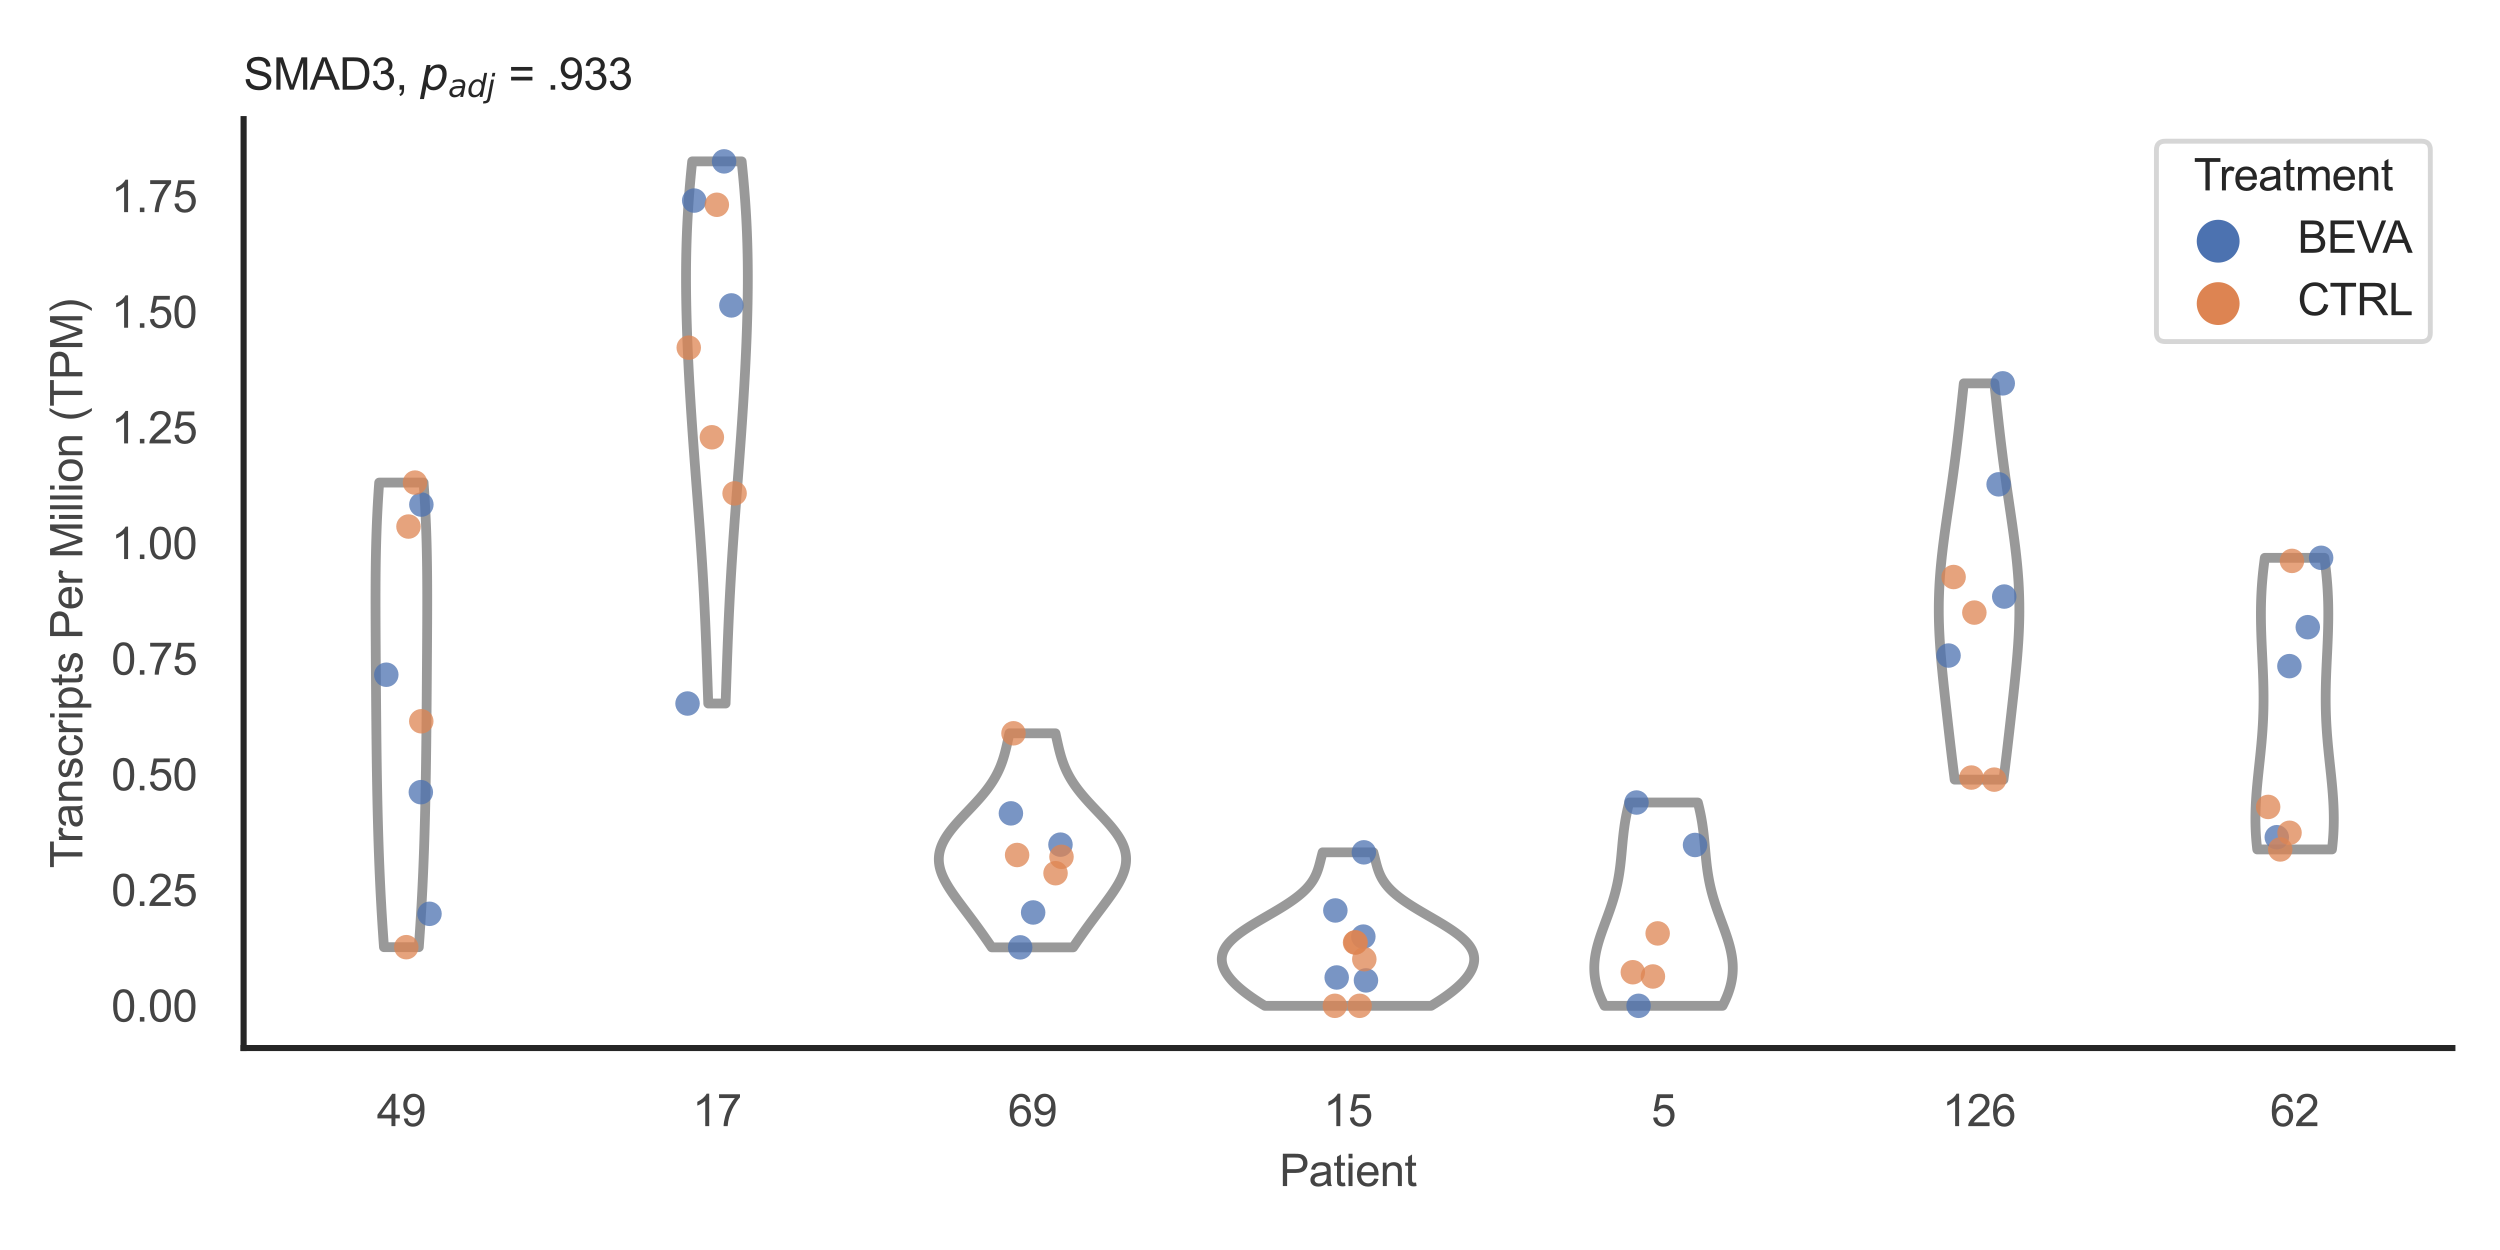 <?xml version="1.0" encoding="utf-8" standalone="no"?>
<!DOCTYPE svg PUBLIC "-//W3C//DTD SVG 1.1//EN"
  "http://www.w3.org/Graphics/SVG/1.1/DTD/svg11.dtd">
<svg xmlns:xlink="http://www.w3.org/1999/xlink" width="510.236pt" height="255.118pt" viewBox="0 0 510.236 255.118" xmlns="http://www.w3.org/2000/svg" version="1.1">
 <defs>
  <style type="text/css">*{stroke-linejoin: round; stroke-linecap: butt}</style>
 </defs>
 <g id="figure_1">
  <g id="patch_1">
   <path d="M 0 255.118 
L 510.236 255.118 
L 510.236 0 
L 0 0 
z
" style="fill: #ffffff"/>
  </g>
  <g id="axes_1">
   <g id="patch_2">
    <path d="M 49.72 213.898 
L 500.516 213.898 
L 500.516 24.32 
L 49.72 24.32 
z
" style="fill: #ffffff"/>
   </g>
   <g id="matplotlib.axis_1">
    <g id="xtick_1">
     <g id="text_1">
      <!-- 49 -->
      <g style="fill: #444444" transform="translate(76.915 229.84)scale(0.09 -0.09)">
       <defs>
        <path id="ArialMT-34" d="M 2069 0 
L 2069 1097 
L 81 1097 
L 81 1613 
L 2172 4581 
L 2631 4581 
L 2631 1613 
L 3250 1613 
L 3250 1097 
L 2631 1097 
L 2631 0 
L 2069 0 
z
M 2069 1613 
L 2069 3678 
L 634 1613 
L 2069 1613 
z
" transform="scale(0.016)"/>
        <path id="ArialMT-39" d="M 350 1059 
L 891 1109 
Q 959 728 1153 556 
Q 1347 384 1650 384 
Q 1909 384 2104 503 
Q 2300 622 2425 820 
Q 2550 1019 2634 1356 
Q 2719 1694 2719 2044 
Q 2719 2081 2716 2156 
Q 2547 1888 2255 1720 
Q 1963 1553 1622 1553 
Q 1053 1553 659 1965 
Q 266 2378 266 3053 
Q 266 3750 677 4175 
Q 1088 4600 1706 4600 
Q 2153 4600 2523 4359 
Q 2894 4119 3086 3673 
Q 3278 3228 3278 2384 
Q 3278 1506 3087 986 
Q 2897 466 2520 194 
Q 2144 -78 1638 -78 
Q 1100 -78 759 220 
Q 419 519 350 1059 
z
M 2653 3081 
Q 2653 3566 2395 3850 
Q 2138 4134 1775 4134 
Q 1400 4134 1122 3828 
Q 844 3522 844 3034 
Q 844 2597 1108 2323 
Q 1372 2050 1759 2050 
Q 2150 2050 2401 2323 
Q 2653 2597 2653 3081 
z
" transform="scale(0.016)"/>
       </defs>
       <use xlink:href="#ArialMT-34"/>
       <use xlink:href="#ArialMT-39" x="55.615"/>
      </g>
     </g>
    </g>
    <g id="xtick_2">
     <g id="text_2">
      <!-- 17 -->
      <g style="fill: #444444" transform="translate(141.314 229.84)scale(0.09 -0.09)">
       <defs>
        <path id="ArialMT-31" d="M 2384 0 
L 1822 0 
L 1822 3584 
Q 1619 3391 1289 3197 
Q 959 3003 697 2906 
L 697 3450 
Q 1169 3672 1522 3987 
Q 1875 4303 2022 4600 
L 2384 4600 
L 2384 0 
z
" transform="scale(0.016)"/>
        <path id="ArialMT-37" d="M 303 3981 
L 303 4522 
L 3269 4522 
L 3269 4084 
Q 2831 3619 2401 2847 
Q 1972 2075 1738 1259 
Q 1569 684 1522 0 
L 944 0 
Q 953 541 1156 1306 
Q 1359 2072 1739 2783 
Q 2119 3494 2547 3981 
L 303 3981 
z
" transform="scale(0.016)"/>
       </defs>
       <use xlink:href="#ArialMT-31"/>
       <use xlink:href="#ArialMT-37" x="55.615"/>
      </g>
     </g>
    </g>
    <g id="xtick_3">
     <g id="text_3">
      <!-- 69 -->
      <g style="fill: #444444" transform="translate(205.714 229.84)scale(0.09 -0.09)">
       <defs>
        <path id="ArialMT-36" d="M 3184 3459 
L 2625 3416 
Q 2550 3747 2413 3897 
Q 2184 4138 1850 4138 
Q 1581 4138 1378 3988 
Q 1113 3794 959 3422 
Q 806 3050 800 2363 
Q 1003 2672 1297 2822 
Q 1591 2972 1913 2972 
Q 2475 2972 2870 2558 
Q 3266 2144 3266 1488 
Q 3266 1056 3080 686 
Q 2894 316 2569 119 
Q 2244 -78 1831 -78 
Q 1128 -78 684 439 
Q 241 956 241 2144 
Q 241 3472 731 4075 
Q 1159 4600 1884 4600 
Q 2425 4600 2770 4297 
Q 3116 3994 3184 3459 
z
M 888 1484 
Q 888 1194 1011 928 
Q 1134 663 1356 523 
Q 1578 384 1822 384 
Q 2178 384 2434 671 
Q 2691 959 2691 1453 
Q 2691 1928 2437 2201 
Q 2184 2475 1800 2475 
Q 1419 2475 1153 2201 
Q 888 1928 888 1484 
z
" transform="scale(0.016)"/>
       </defs>
       <use xlink:href="#ArialMT-36"/>
       <use xlink:href="#ArialMT-39" x="55.615"/>
      </g>
     </g>
    </g>
    <g id="xtick_4">
     <g id="text_4">
      <!-- 15 -->
      <g style="fill: #444444" transform="translate(270.113 229.84)scale(0.09 -0.09)">
       <defs>
        <path id="ArialMT-35" d="M 266 1200 
L 856 1250 
Q 922 819 1161 601 
Q 1400 384 1738 384 
Q 2144 384 2425 690 
Q 2706 997 2706 1503 
Q 2706 1984 2436 2262 
Q 2166 2541 1728 2541 
Q 1456 2541 1237 2417 
Q 1019 2294 894 2097 
L 366 2166 
L 809 4519 
L 3088 4519 
L 3088 3981 
L 1259 3981 
L 1013 2750 
Q 1425 3038 1878 3038 
Q 2478 3038 2890 2622 
Q 3303 2206 3303 1553 
Q 3303 931 2941 478 
Q 2500 -78 1738 -78 
Q 1113 -78 717 272 
Q 322 622 266 1200 
z
" transform="scale(0.016)"/>
       </defs>
       <use xlink:href="#ArialMT-31"/>
       <use xlink:href="#ArialMT-35" x="55.615"/>
      </g>
     </g>
    </g>
    <g id="xtick_5">
     <g id="text_5">
      <!-- 5 -->
      <g style="fill: #444444" transform="translate(337.015 229.84)scale(0.09 -0.09)">
       <use xlink:href="#ArialMT-35"/>
      </g>
     </g>
    </g>
    <g id="xtick_6">
     <g id="text_6">
      <!-- 126 -->
      <g style="fill: #444444" transform="translate(396.41 229.84)scale(0.09 -0.09)">
       <defs>
        <path id="ArialMT-32" d="M 3222 541 
L 3222 0 
L 194 0 
Q 188 203 259 391 
Q 375 700 629 1000 
Q 884 1300 1366 1694 
Q 2113 2306 2375 2664 
Q 2638 3022 2638 3341 
Q 2638 3675 2398 3904 
Q 2159 4134 1775 4134 
Q 1369 4134 1125 3890 
Q 881 3647 878 3216 
L 300 3275 
Q 359 3922 746 4261 
Q 1134 4600 1788 4600 
Q 2447 4600 2831 4234 
Q 3216 3869 3216 3328 
Q 3216 3053 3103 2787 
Q 2991 2522 2730 2228 
Q 2469 1934 1863 1422 
Q 1356 997 1212 845 
Q 1069 694 975 541 
L 3222 541 
z
" transform="scale(0.016)"/>
       </defs>
       <use xlink:href="#ArialMT-31"/>
       <use xlink:href="#ArialMT-32" x="55.615"/>
       <use xlink:href="#ArialMT-36" x="111.23"/>
      </g>
     </g>
    </g>
    <g id="xtick_7">
     <g id="text_7">
      <!-- 62 -->
      <g style="fill: #444444" transform="translate(463.312 229.84)scale(0.09 -0.09)">
       <use xlink:href="#ArialMT-36"/>
       <use xlink:href="#ArialMT-32" x="55.615"/>
      </g>
     </g>
    </g>
    <g id="text_8">
     <!-- Patient -->
     <g style="fill: #444444" transform="translate(261.109 242.071)scale(0.09 -0.09)">
      <defs>
       <path id="ArialMT-50" d="M 494 0 
L 494 4581 
L 2222 4581 
Q 2678 4581 2919 4538 
Q 3256 4481 3484 4323 
Q 3713 4166 3852 3881 
Q 3991 3597 3991 3256 
Q 3991 2672 3619 2267 
Q 3247 1863 2275 1863 
L 1100 1863 
L 1100 0 
L 494 0 
z
M 1100 2403 
L 2284 2403 
Q 2872 2403 3119 2622 
Q 3366 2841 3366 3238 
Q 3366 3525 3220 3729 
Q 3075 3934 2838 4000 
Q 2684 4041 2272 4041 
L 1100 4041 
L 1100 2403 
z
" transform="scale(0.016)"/>
       <path id="ArialMT-61" d="M 2588 409 
Q 2275 144 1986 34 
Q 1697 -75 1366 -75 
Q 819 -75 525 192 
Q 231 459 231 875 
Q 231 1119 342 1320 
Q 453 1522 633 1644 
Q 813 1766 1038 1828 
Q 1203 1872 1538 1913 
Q 2219 1994 2541 2106 
Q 2544 2222 2544 2253 
Q 2544 2597 2384 2738 
Q 2169 2928 1744 2928 
Q 1347 2928 1158 2789 
Q 969 2650 878 2297 
L 328 2372 
Q 403 2725 575 2942 
Q 747 3159 1072 3276 
Q 1397 3394 1825 3394 
Q 2250 3394 2515 3294 
Q 2781 3194 2906 3042 
Q 3031 2891 3081 2659 
Q 3109 2516 3109 2141 
L 3109 1391 
Q 3109 606 3145 398 
Q 3181 191 3288 0 
L 2700 0 
Q 2613 175 2588 409 
z
M 2541 1666 
Q 2234 1541 1622 1453 
Q 1275 1403 1131 1340 
Q 988 1278 909 1158 
Q 831 1038 831 891 
Q 831 666 1001 516 
Q 1172 366 1500 366 
Q 1825 366 2078 508 
Q 2331 650 2450 897 
Q 2541 1088 2541 1459 
L 2541 1666 
z
" transform="scale(0.016)"/>
       <path id="ArialMT-74" d="M 1650 503 
L 1731 6 
Q 1494 -44 1306 -44 
Q 1000 -44 831 53 
Q 663 150 594 308 
Q 525 466 525 972 
L 525 2881 
L 113 2881 
L 113 3319 
L 525 3319 
L 525 4141 
L 1084 4478 
L 1084 3319 
L 1650 3319 
L 1650 2881 
L 1084 2881 
L 1084 941 
Q 1084 700 1114 631 
Q 1144 563 1211 522 
Q 1278 481 1403 481 
Q 1497 481 1650 503 
z
" transform="scale(0.016)"/>
       <path id="ArialMT-69" d="M 425 3934 
L 425 4581 
L 988 4581 
L 988 3934 
L 425 3934 
z
M 425 0 
L 425 3319 
L 988 3319 
L 988 0 
L 425 0 
z
" transform="scale(0.016)"/>
       <path id="ArialMT-65" d="M 2694 1069 
L 3275 997 
Q 3138 488 2766 206 
Q 2394 -75 1816 -75 
Q 1088 -75 661 373 
Q 234 822 234 1631 
Q 234 2469 665 2931 
Q 1097 3394 1784 3394 
Q 2450 3394 2872 2941 
Q 3294 2488 3294 1666 
Q 3294 1616 3291 1516 
L 816 1516 
Q 847 969 1125 678 
Q 1403 388 1819 388 
Q 2128 388 2347 550 
Q 2566 713 2694 1069 
z
M 847 1978 
L 2700 1978 
Q 2663 2397 2488 2606 
Q 2219 2931 1791 2931 
Q 1403 2931 1139 2672 
Q 875 2413 847 1978 
z
" transform="scale(0.016)"/>
       <path id="ArialMT-6e" d="M 422 0 
L 422 3319 
L 928 3319 
L 928 2847 
Q 1294 3394 1984 3394 
Q 2284 3394 2536 3286 
Q 2788 3178 2913 3003 
Q 3038 2828 3088 2588 
Q 3119 2431 3119 2041 
L 3119 0 
L 2556 0 
L 2556 2019 
Q 2556 2363 2490 2533 
Q 2425 2703 2258 2804 
Q 2091 2906 1866 2906 
Q 1506 2906 1245 2678 
Q 984 2450 984 1813 
L 984 0 
L 422 0 
z
" transform="scale(0.016)"/>
      </defs>
      <use xlink:href="#ArialMT-50"/>
      <use xlink:href="#ArialMT-61" x="66.699"/>
      <use xlink:href="#ArialMT-74" x="122.314"/>
      <use xlink:href="#ArialMT-69" x="150.098"/>
      <use xlink:href="#ArialMT-65" x="172.314"/>
      <use xlink:href="#ArialMT-6e" x="227.93"/>
      <use xlink:href="#ArialMT-74" x="283.545"/>
     </g>
    </g>
   </g>
   <g id="matplotlib.axis_2">
    <g id="ytick_1">
     <g id="text_9">
      <!-- 0.00 -->
      <g style="fill: #444444" transform="translate(22.705 208.502)scale(0.09 -0.09)">
       <defs>
        <path id="ArialMT-30" d="M 266 2259 
Q 266 3072 433 3567 
Q 600 4063 929 4331 
Q 1259 4600 1759 4600 
Q 2128 4600 2406 4451 
Q 2684 4303 2865 4023 
Q 3047 3744 3150 3342 
Q 3253 2941 3253 2259 
Q 3253 1453 3087 958 
Q 2922 463 2592 192 
Q 2263 -78 1759 -78 
Q 1097 -78 719 397 
Q 266 969 266 2259 
z
M 844 2259 
Q 844 1131 1108 757 
Q 1372 384 1759 384 
Q 2147 384 2411 759 
Q 2675 1134 2675 2259 
Q 2675 3391 2411 3762 
Q 2147 4134 1753 4134 
Q 1366 4134 1134 3806 
Q 844 3388 844 2259 
z
" transform="scale(0.016)"/>
        <path id="ArialMT-2e" d="M 581 0 
L 581 641 
L 1222 641 
L 1222 0 
L 581 0 
z
" transform="scale(0.016)"/>
       </defs>
       <use xlink:href="#ArialMT-30"/>
       <use xlink:href="#ArialMT-2e" x="55.615"/>
       <use xlink:href="#ArialMT-30" x="83.398"/>
       <use xlink:href="#ArialMT-30" x="139.014"/>
      </g>
     </g>
    </g>
    <g id="ytick_2">
     <g id="text_10">
      <!-- 0.25 -->
      <g style="fill: #444444" transform="translate(22.705 184.901)scale(0.09 -0.09)">
       <use xlink:href="#ArialMT-30"/>
       <use xlink:href="#ArialMT-2e" x="55.615"/>
       <use xlink:href="#ArialMT-32" x="83.398"/>
       <use xlink:href="#ArialMT-35" x="139.014"/>
      </g>
     </g>
    </g>
    <g id="ytick_3">
     <g id="text_11">
      <!-- 0.50 -->
      <g style="fill: #444444" transform="translate(22.705 161.3)scale(0.09 -0.09)">
       <use xlink:href="#ArialMT-30"/>
       <use xlink:href="#ArialMT-2e" x="55.615"/>
       <use xlink:href="#ArialMT-35" x="83.398"/>
       <use xlink:href="#ArialMT-30" x="139.014"/>
      </g>
     </g>
    </g>
    <g id="ytick_4">
     <g id="text_12">
      <!-- 0.75 -->
      <g style="fill: #444444" transform="translate(22.705 137.698)scale(0.09 -0.09)">
       <use xlink:href="#ArialMT-30"/>
       <use xlink:href="#ArialMT-2e" x="55.615"/>
       <use xlink:href="#ArialMT-37" x="83.398"/>
       <use xlink:href="#ArialMT-35" x="139.014"/>
      </g>
     </g>
    </g>
    <g id="ytick_5">
     <g id="text_13">
      <!-- 1.00 -->
      <g style="fill: #444444" transform="translate(22.705 114.097)scale(0.09 -0.09)">
       <use xlink:href="#ArialMT-31"/>
       <use xlink:href="#ArialMT-2e" x="55.615"/>
       <use xlink:href="#ArialMT-30" x="83.398"/>
       <use xlink:href="#ArialMT-30" x="139.014"/>
      </g>
     </g>
    </g>
    <g id="ytick_6">
     <g id="text_14">
      <!-- 1.25 -->
      <g style="fill: #444444" transform="translate(22.705 90.496)scale(0.09 -0.09)">
       <use xlink:href="#ArialMT-31"/>
       <use xlink:href="#ArialMT-2e" x="55.615"/>
       <use xlink:href="#ArialMT-32" x="83.398"/>
       <use xlink:href="#ArialMT-35" x="139.014"/>
      </g>
     </g>
    </g>
    <g id="ytick_7">
     <g id="text_15">
      <!-- 1.50 -->
      <g style="fill: #444444" transform="translate(22.705 66.895)scale(0.09 -0.09)">
       <use xlink:href="#ArialMT-31"/>
       <use xlink:href="#ArialMT-2e" x="55.615"/>
       <use xlink:href="#ArialMT-35" x="83.398"/>
       <use xlink:href="#ArialMT-30" x="139.014"/>
      </g>
     </g>
    </g>
    <g id="ytick_8">
     <g id="text_16">
      <!-- 1.75 -->
      <g style="fill: #444444" transform="translate(22.705 43.294)scale(0.09 -0.09)">
       <use xlink:href="#ArialMT-31"/>
       <use xlink:href="#ArialMT-2e" x="55.615"/>
       <use xlink:href="#ArialMT-37" x="83.398"/>
       <use xlink:href="#ArialMT-35" x="139.014"/>
      </g>
     </g>
    </g>
    <g id="text_17">
     <!-- Transcripts Per Million (TPM) -->
     <g style="fill: #444444" transform="translate(16.811 177.194)rotate(-90)scale(0.09 -0.09)">
      <defs>
       <path id="ArialMT-54" d="M 1659 0 
L 1659 4041 
L 150 4041 
L 150 4581 
L 3781 4581 
L 3781 4041 
L 2266 4041 
L 2266 0 
L 1659 0 
z
" transform="scale(0.016)"/>
       <path id="ArialMT-72" d="M 416 0 
L 416 3319 
L 922 3319 
L 922 2816 
Q 1116 3169 1280 3281 
Q 1444 3394 1641 3394 
Q 1925 3394 2219 3213 
L 2025 2691 
Q 1819 2813 1613 2813 
Q 1428 2813 1281 2702 
Q 1134 2591 1072 2394 
Q 978 2094 978 1738 
L 978 0 
L 416 0 
z
" transform="scale(0.016)"/>
       <path id="ArialMT-73" d="M 197 991 
L 753 1078 
Q 800 744 1014 566 
Q 1228 388 1613 388 
Q 2000 388 2187 545 
Q 2375 703 2375 916 
Q 2375 1106 2209 1216 
Q 2094 1291 1634 1406 
Q 1016 1563 777 1677 
Q 538 1791 414 1992 
Q 291 2194 291 2438 
Q 291 2659 392 2848 
Q 494 3038 669 3163 
Q 800 3259 1026 3326 
Q 1253 3394 1513 3394 
Q 1903 3394 2198 3281 
Q 2494 3169 2634 2976 
Q 2775 2784 2828 2463 
L 2278 2388 
Q 2241 2644 2061 2787 
Q 1881 2931 1553 2931 
Q 1166 2931 1000 2803 
Q 834 2675 834 2503 
Q 834 2394 903 2306 
Q 972 2216 1119 2156 
Q 1203 2125 1616 2013 
Q 2213 1853 2448 1751 
Q 2684 1650 2818 1456 
Q 2953 1263 2953 975 
Q 2953 694 2789 445 
Q 2625 197 2315 61 
Q 2006 -75 1616 -75 
Q 969 -75 630 194 
Q 291 463 197 991 
z
" transform="scale(0.016)"/>
       <path id="ArialMT-63" d="M 2588 1216 
L 3141 1144 
Q 3050 572 2676 248 
Q 2303 -75 1759 -75 
Q 1078 -75 664 370 
Q 250 816 250 1647 
Q 250 2184 428 2587 
Q 606 2991 970 3192 
Q 1334 3394 1763 3394 
Q 2303 3394 2647 3120 
Q 2991 2847 3088 2344 
L 2541 2259 
Q 2463 2594 2264 2762 
Q 2066 2931 1784 2931 
Q 1359 2931 1093 2626 
Q 828 2322 828 1663 
Q 828 994 1084 691 
Q 1341 388 1753 388 
Q 2084 388 2306 591 
Q 2528 794 2588 1216 
z
" transform="scale(0.016)"/>
       <path id="ArialMT-70" d="M 422 -1272 
L 422 3319 
L 934 3319 
L 934 2888 
Q 1116 3141 1344 3267 
Q 1572 3394 1897 3394 
Q 2322 3394 2647 3175 
Q 2972 2956 3137 2557 
Q 3303 2159 3303 1684 
Q 3303 1175 3120 767 
Q 2938 359 2589 142 
Q 2241 -75 1856 -75 
Q 1575 -75 1351 44 
Q 1128 163 984 344 
L 984 -1272 
L 422 -1272 
z
M 931 1641 
Q 931 1000 1190 694 
Q 1450 388 1819 388 
Q 2194 388 2461 705 
Q 2728 1022 2728 1688 
Q 2728 2322 2467 2637 
Q 2206 2953 1844 2953 
Q 1484 2953 1207 2617 
Q 931 2281 931 1641 
z
" transform="scale(0.016)"/>
       <path id="ArialMT-20" transform="scale(0.016)"/>
       <path id="ArialMT-4d" d="M 475 0 
L 475 4581 
L 1388 4581 
L 2472 1338 
Q 2622 884 2691 659 
Q 2769 909 2934 1394 
L 4031 4581 
L 4847 4581 
L 4847 0 
L 4263 0 
L 4263 3834 
L 2931 0 
L 2384 0 
L 1059 3900 
L 1059 0 
L 475 0 
z
" transform="scale(0.016)"/>
       <path id="ArialMT-6c" d="M 409 0 
L 409 4581 
L 972 4581 
L 972 0 
L 409 0 
z
" transform="scale(0.016)"/>
       <path id="ArialMT-6f" d="M 213 1659 
Q 213 2581 725 3025 
Q 1153 3394 1769 3394 
Q 2453 3394 2887 2945 
Q 3322 2497 3322 1706 
Q 3322 1066 3130 698 
Q 2938 331 2570 128 
Q 2203 -75 1769 -75 
Q 1072 -75 642 372 
Q 213 819 213 1659 
z
M 791 1659 
Q 791 1022 1069 705 
Q 1347 388 1769 388 
Q 2188 388 2466 706 
Q 2744 1025 2744 1678 
Q 2744 2294 2464 2611 
Q 2184 2928 1769 2928 
Q 1347 2928 1069 2612 
Q 791 2297 791 1659 
z
" transform="scale(0.016)"/>
       <path id="ArialMT-28" d="M 1497 -1347 
Q 1031 -759 709 28 
Q 388 816 388 1659 
Q 388 2403 628 3084 
Q 909 3875 1497 4659 
L 1900 4659 
Q 1522 4009 1400 3731 
Q 1209 3300 1100 2831 
Q 966 2247 966 1656 
Q 966 153 1900 -1347 
L 1497 -1347 
z
" transform="scale(0.016)"/>
       <path id="ArialMT-29" d="M 791 -1347 
L 388 -1347 
Q 1322 153 1322 1656 
Q 1322 2244 1188 2822 
Q 1081 3291 891 3722 
Q 769 4003 388 4659 
L 791 4659 
Q 1378 3875 1659 3084 
Q 1900 2403 1900 1659 
Q 1900 816 1576 28 
Q 1253 -759 791 -1347 
z
" transform="scale(0.016)"/>
      </defs>
      <use xlink:href="#ArialMT-54"/>
      <use xlink:href="#ArialMT-72" x="57.334"/>
      <use xlink:href="#ArialMT-61" x="90.635"/>
      <use xlink:href="#ArialMT-6e" x="146.25"/>
      <use xlink:href="#ArialMT-73" x="201.865"/>
      <use xlink:href="#ArialMT-63" x="251.865"/>
      <use xlink:href="#ArialMT-72" x="301.865"/>
      <use xlink:href="#ArialMT-69" x="335.166"/>
      <use xlink:href="#ArialMT-70" x="357.383"/>
      <use xlink:href="#ArialMT-74" x="412.998"/>
      <use xlink:href="#ArialMT-73" x="440.781"/>
      <use xlink:href="#ArialMT-20" x="490.781"/>
      <use xlink:href="#ArialMT-50" x="518.564"/>
      <use xlink:href="#ArialMT-65" x="585.264"/>
      <use xlink:href="#ArialMT-72" x="640.879"/>
      <use xlink:href="#ArialMT-20" x="674.18"/>
      <use xlink:href="#ArialMT-4d" x="701.963"/>
      <use xlink:href="#ArialMT-69" x="785.264"/>
      <use xlink:href="#ArialMT-6c" x="807.48"/>
      <use xlink:href="#ArialMT-6c" x="829.697"/>
      <use xlink:href="#ArialMT-69" x="851.914"/>
      <use xlink:href="#ArialMT-6f" x="874.131"/>
      <use xlink:href="#ArialMT-6e" x="929.746"/>
      <use xlink:href="#ArialMT-20" x="985.361"/>
      <use xlink:href="#ArialMT-28" x="1013.145"/>
      <use xlink:href="#ArialMT-54" x="1046.445"/>
      <use xlink:href="#ArialMT-50" x="1107.529"/>
      <use xlink:href="#ArialMT-4d" x="1174.229"/>
      <use xlink:href="#ArialMT-29" x="1257.529"/>
     </g>
    </g>
   </g>
   <g id="PolyCollection_1">
    <defs>
     <path id="m9369ef3f3f" d="M 85.474 -61.805 
L 78.365 -61.805 
L 78.296 -62.763 
L 78.228 -63.721 
L 78.163 -64.679 
L 78.099 -65.636 
L 78.036 -66.594 
L 77.976 -67.552 
L 77.918 -68.51 
L 77.861 -69.467 
L 77.807 -70.425 
L 77.754 -71.383 
L 77.703 -72.341 
L 77.654 -73.298 
L 77.607 -74.256 
L 77.562 -75.214 
L 77.519 -76.172 
L 77.477 -77.13 
L 77.437 -78.087 
L 77.398 -79.045 
L 77.362 -80.003 
L 77.326 -80.961 
L 77.293 -81.918 
L 77.26 -82.876 
L 77.23 -83.834 
L 77.2 -84.792 
L 77.172 -85.749 
L 77.145 -86.707 
L 77.12 -87.665 
L 77.095 -88.623 
L 77.072 -89.581 
L 77.05 -90.538 
L 77.028 -91.496 
L 77.008 -92.454 
L 76.989 -93.412 
L 76.971 -94.369 
L 76.954 -95.327 
L 76.937 -96.285 
L 76.922 -97.243 
L 76.907 -98.2 
L 76.893 -99.158 
L 76.88 -100.116 
L 76.867 -101.074 
L 76.855 -102.031 
L 76.844 -102.989 
L 76.833 -103.947 
L 76.823 -104.905 
L 76.813 -105.863 
L 76.804 -106.82 
L 76.795 -107.778 
L 76.786 -108.736 
L 76.778 -109.694 
L 76.77 -110.651 
L 76.762 -111.609 
L 76.755 -112.567 
L 76.748 -113.525 
L 76.741 -114.482 
L 76.734 -115.44 
L 76.727 -116.398 
L 76.72 -117.356 
L 76.714 -118.314 
L 76.707 -119.271 
L 76.7 -120.229 
L 76.694 -121.187 
L 76.688 -122.145 
L 76.682 -123.102 
L 76.676 -124.06 
L 76.67 -125.018 
L 76.665 -125.976 
L 76.66 -126.933 
L 76.656 -127.891 
L 76.652 -128.849 
L 76.649 -129.807 
L 76.646 -130.765 
L 76.645 -131.722 
L 76.644 -132.68 
L 76.645 -133.638 
L 76.647 -134.596 
L 76.65 -135.553 
L 76.655 -136.511 
L 76.662 -137.469 
L 76.671 -138.427 
L 76.682 -139.384 
L 76.695 -140.342 
L 76.711 -141.3 
L 76.729 -142.258 
L 76.75 -143.215 
L 76.774 -144.173 
L 76.8 -145.131 
L 76.83 -146.089 
L 76.864 -147.047 
L 76.9 -148.004 
L 76.94 -148.962 
L 76.984 -149.92 
L 77.031 -150.878 
L 77.082 -151.835 
L 77.136 -152.793 
L 77.194 -153.751 
L 77.256 -154.709 
L 77.321 -155.666 
L 77.39 -156.624 
L 86.45 -156.624 
L 86.45 -156.624 
L 86.518 -155.666 
L 86.584 -154.709 
L 86.645 -153.751 
L 86.703 -152.793 
L 86.758 -151.835 
L 86.808 -150.878 
L 86.856 -149.92 
L 86.899 -148.962 
L 86.939 -148.004 
L 86.976 -147.047 
L 87.009 -146.089 
L 87.039 -145.131 
L 87.066 -144.173 
L 87.09 -143.215 
L 87.111 -142.258 
L 87.129 -141.3 
L 87.144 -140.342 
L 87.158 -139.384 
L 87.169 -138.427 
L 87.177 -137.469 
L 87.184 -136.511 
L 87.189 -135.553 
L 87.193 -134.596 
L 87.195 -133.638 
L 87.195 -132.68 
L 87.195 -131.722 
L 87.193 -130.765 
L 87.191 -129.807 
L 87.188 -128.849 
L 87.184 -127.891 
L 87.179 -126.933 
L 87.174 -125.976 
L 87.169 -125.018 
L 87.164 -124.06 
L 87.158 -123.102 
L 87.152 -122.145 
L 87.145 -121.187 
L 87.139 -120.229 
L 87.133 -119.271 
L 87.126 -118.314 
L 87.119 -117.356 
L 87.113 -116.398 
L 87.106 -115.44 
L 87.099 -114.482 
L 87.092 -113.525 
L 87.085 -112.567 
L 87.077 -111.609 
L 87.069 -110.651 
L 87.062 -109.694 
L 87.053 -108.736 
L 87.045 -107.778 
L 87.036 -106.82 
L 87.027 -105.863 
L 87.017 -104.905 
L 87.007 -103.947 
L 86.996 -102.989 
L 86.984 -102.031 
L 86.972 -101.074 
L 86.96 -100.116 
L 86.947 -99.158 
L 86.933 -98.2 
L 86.918 -97.243 
L 86.902 -96.285 
L 86.886 -95.327 
L 86.868 -94.369 
L 86.85 -93.412 
L 86.831 -92.454 
L 86.811 -91.496 
L 86.79 -90.538 
L 86.768 -89.581 
L 86.744 -88.623 
L 86.72 -87.665 
L 86.694 -86.707 
L 86.667 -85.749 
L 86.639 -84.792 
L 86.61 -83.834 
L 86.579 -82.876 
L 86.547 -81.918 
L 86.513 -80.961 
L 86.478 -80.003 
L 86.441 -79.045 
L 86.403 -78.087 
L 86.363 -77.13 
L 86.321 -76.172 
L 86.277 -75.214 
L 86.232 -74.256 
L 86.185 -73.298 
L 86.136 -72.341 
L 86.085 -71.383 
L 86.033 -70.425 
L 85.978 -69.467 
L 85.922 -68.51 
L 85.863 -67.552 
L 85.803 -66.594 
L 85.741 -65.636 
L 85.677 -64.679 
L 85.611 -63.721 
L 85.544 -62.763 
L 85.474 -61.805 
z
" style="stroke: #999999; stroke-width: 2"/>
    </defs>
    <g clip-path="url(#pb6f9ab5e47)">
     <use xlink:href="#m9369ef3f3f" x="0" y="255.118" style="fill: #ffffff; stroke: #999999; stroke-width: 2"/>
    </g>
   </g>
   <g id="PolyCollection_2">
    <defs>
     <path id="m07e0202a7d" d="M 148.089 -111.533 
L 144.549 -111.533 
L 144.511 -112.651 
L 144.473 -113.769 
L 144.435 -114.886 
L 144.397 -116.004 
L 144.358 -117.122 
L 144.32 -118.239 
L 144.28 -119.357 
L 144.24 -120.475 
L 144.199 -121.592 
L 144.157 -122.71 
L 144.115 -123.828 
L 144.07 -124.945 
L 144.025 -126.063 
L 143.978 -127.18 
L 143.929 -128.298 
L 143.878 -129.416 
L 143.826 -130.533 
L 143.772 -131.651 
L 143.716 -132.769 
L 143.657 -133.886 
L 143.597 -135.004 
L 143.535 -136.122 
L 143.47 -137.239 
L 143.404 -138.357 
L 143.335 -139.475 
L 143.265 -140.592 
L 143.193 -141.71 
L 143.118 -142.828 
L 143.042 -143.945 
L 142.965 -145.063 
L 142.886 -146.181 
L 142.806 -147.298 
L 142.724 -148.416 
L 142.642 -149.534 
L 142.558 -150.651 
L 142.474 -151.769 
L 142.389 -152.886 
L 142.304 -154.004 
L 142.218 -155.122 
L 142.133 -156.239 
L 142.047 -157.357 
L 141.962 -158.475 
L 141.878 -159.592 
L 141.793 -160.71 
L 141.71 -161.828 
L 141.627 -162.945 
L 141.545 -164.063 
L 141.464 -165.181 
L 141.385 -166.298 
L 141.307 -167.416 
L 141.23 -168.534 
L 141.154 -169.651 
L 141.08 -170.769 
L 141.008 -171.887 
L 140.938 -173.004 
L 140.869 -174.122 
L 140.802 -175.24 
L 140.737 -176.357 
L 140.674 -177.475 
L 140.613 -178.592 
L 140.555 -179.71 
L 140.499 -180.828 
L 140.445 -181.945 
L 140.393 -183.063 
L 140.345 -184.181 
L 140.299 -185.298 
L 140.256 -186.416 
L 140.216 -187.534 
L 140.179 -188.651 
L 140.145 -189.769 
L 140.115 -190.887 
L 140.088 -192.004 
L 140.065 -193.122 
L 140.047 -194.24 
L 140.032 -195.357 
L 140.022 -196.475 
L 140.016 -197.593 
L 140.015 -198.71 
L 140.019 -199.828 
L 140.027 -200.946 
L 140.042 -202.063 
L 140.061 -203.181 
L 140.086 -204.298 
L 140.117 -205.416 
L 140.153 -206.534 
L 140.195 -207.651 
L 140.243 -208.769 
L 140.297 -209.887 
L 140.358 -211.004 
L 140.424 -212.122 
L 140.496 -213.24 
L 140.574 -214.357 
L 140.657 -215.475 
L 140.747 -216.593 
L 140.842 -217.71 
L 140.942 -218.828 
L 141.047 -219.946 
L 141.157 -221.063 
L 141.272 -222.181 
L 151.366 -222.181 
L 151.366 -222.181 
L 151.481 -221.063 
L 151.591 -219.946 
L 151.697 -218.828 
L 151.797 -217.71 
L 151.892 -216.593 
L 151.981 -215.475 
L 152.065 -214.357 
L 152.143 -213.24 
L 152.215 -212.122 
L 152.281 -211.004 
L 152.341 -209.887 
L 152.395 -208.769 
L 152.443 -207.651 
L 152.485 -206.534 
L 152.522 -205.416 
L 152.552 -204.298 
L 152.577 -203.181 
L 152.597 -202.063 
L 152.611 -200.946 
L 152.62 -199.828 
L 152.624 -198.71 
L 152.623 -197.593 
L 152.617 -196.475 
L 152.606 -195.357 
L 152.592 -194.24 
L 152.573 -193.122 
L 152.55 -192.004 
L 152.524 -190.887 
L 152.493 -189.769 
L 152.46 -188.651 
L 152.423 -187.534 
L 152.383 -186.416 
L 152.34 -185.298 
L 152.294 -184.181 
L 152.245 -183.063 
L 152.194 -181.945 
L 152.14 -180.828 
L 152.084 -179.71 
L 152.025 -178.592 
L 151.964 -177.475 
L 151.901 -176.357 
L 151.836 -175.24 
L 151.77 -174.122 
L 151.701 -173.004 
L 151.63 -171.887 
L 151.558 -170.769 
L 151.484 -169.651 
L 151.409 -168.534 
L 151.332 -167.416 
L 151.254 -166.298 
L 151.174 -165.181 
L 151.093 -164.063 
L 151.011 -162.945 
L 150.929 -161.828 
L 150.845 -160.71 
L 150.761 -159.592 
L 150.676 -158.475 
L 150.591 -157.357 
L 150.505 -156.239 
L 150.42 -155.122 
L 150.335 -154.004 
L 150.249 -152.886 
L 150.165 -151.769 
L 150.08 -150.651 
L 149.997 -149.534 
L 149.914 -148.416 
L 149.833 -147.298 
L 149.752 -146.181 
L 149.673 -145.063 
L 149.596 -143.945 
L 149.52 -142.828 
L 149.446 -141.71 
L 149.373 -140.592 
L 149.303 -139.475 
L 149.234 -138.357 
L 149.168 -137.239 
L 149.104 -136.122 
L 149.041 -135.004 
L 148.981 -133.886 
L 148.923 -132.769 
L 148.867 -131.651 
L 148.812 -130.533 
L 148.76 -129.416 
L 148.71 -128.298 
L 148.661 -127.18 
L 148.614 -126.063 
L 148.568 -124.945 
L 148.524 -123.828 
L 148.481 -122.71 
L 148.439 -121.592 
L 148.398 -120.475 
L 148.358 -119.357 
L 148.319 -118.239 
L 148.28 -117.122 
L 148.242 -116.004 
L 148.203 -114.886 
L 148.165 -113.769 
L 148.127 -112.651 
L 148.089 -111.533 
z
" style="stroke: #999999; stroke-width: 2"/>
    </defs>
    <g clip-path="url(#pb6f9ab5e47)">
     <use xlink:href="#m07e0202a7d" x="0" y="255.118" style="fill: #ffffff; stroke: #999999; stroke-width: 2"/>
    </g>
   </g>
   <g id="PolyCollection_3">
    <defs>
     <path id="m4d19498f9b" d="M 219.026 -61.768 
L 202.412 -61.768 
L 202.112 -62.209 
L 201.811 -62.651 
L 201.507 -63.092 
L 201.2 -63.533 
L 200.891 -63.974 
L 200.58 -64.416 
L 200.266 -64.857 
L 199.95 -65.298 
L 199.632 -65.74 
L 199.311 -66.181 
L 198.988 -66.622 
L 198.663 -67.064 
L 198.335 -67.505 
L 198.006 -67.946 
L 197.676 -68.387 
L 197.345 -68.829 
L 197.013 -69.27 
L 196.681 -69.711 
L 196.349 -70.153 
L 196.02 -70.594 
L 195.692 -71.035 
L 195.368 -71.476 
L 195.048 -71.918 
L 194.734 -72.359 
L 194.427 -72.8 
L 194.128 -73.242 
L 193.838 -73.683 
L 193.56 -74.124 
L 193.294 -74.565 
L 193.042 -75.007 
L 192.805 -75.448 
L 192.586 -75.889 
L 192.385 -76.331 
L 192.204 -76.772 
L 192.045 -77.213 
L 191.908 -77.655 
L 191.796 -78.096 
L 191.709 -78.537 
L 191.647 -78.978 
L 191.613 -79.42 
L 191.606 -79.861 
L 191.628 -80.302 
L 191.677 -80.744 
L 191.756 -81.185 
L 191.862 -81.626 
L 191.997 -82.067 
L 192.16 -82.509 
L 192.35 -82.95 
L 192.566 -83.391 
L 192.808 -83.833 
L 193.074 -84.274 
L 193.362 -84.715 
L 193.672 -85.157 
L 194.001 -85.598 
L 194.348 -86.039 
L 194.712 -86.48 
L 195.089 -86.922 
L 195.479 -87.363 
L 195.878 -87.804 
L 196.286 -88.246 
L 196.699 -88.687 
L 197.117 -89.128 
L 197.536 -89.569 
L 197.955 -90.011 
L 198.372 -90.452 
L 198.784 -90.893 
L 199.192 -91.335 
L 199.591 -91.776 
L 199.983 -92.217 
L 200.364 -92.658 
L 200.733 -93.1 
L 201.09 -93.541 
L 201.434 -93.982 
L 201.764 -94.424 
L 202.079 -94.865 
L 202.379 -95.306 
L 202.664 -95.748 
L 202.933 -96.189 
L 203.187 -96.63 
L 203.425 -97.071 
L 203.649 -97.513 
L 203.859 -97.954 
L 204.054 -98.395 
L 204.237 -98.837 
L 204.407 -99.278 
L 204.565 -99.719 
L 204.713 -100.16 
L 204.851 -100.602 
L 204.981 -101.043 
L 205.103 -101.484 
L 205.218 -101.926 
L 205.328 -102.367 
L 205.433 -102.808 
L 205.535 -103.25 
L 205.634 -103.691 
L 205.732 -104.132 
L 205.828 -104.573 
L 205.925 -105.015 
L 206.022 -105.456 
L 215.415 -105.456 
L 215.415 -105.456 
L 215.512 -105.015 
L 215.609 -104.573 
L 215.705 -104.132 
L 215.803 -103.691 
L 215.902 -103.25 
L 216.004 -102.808 
L 216.109 -102.367 
L 216.219 -101.926 
L 216.335 -101.484 
L 216.457 -101.043 
L 216.586 -100.602 
L 216.724 -100.16 
L 216.872 -99.719 
L 217.031 -99.278 
L 217.201 -98.837 
L 217.383 -98.395 
L 217.579 -97.954 
L 217.788 -97.513 
L 218.012 -97.071 
L 218.251 -96.63 
L 218.504 -96.189 
L 218.774 -95.748 
L 219.058 -95.306 
L 219.358 -94.865 
L 219.673 -94.424 
L 220.003 -93.982 
L 220.347 -93.541 
L 220.704 -93.1 
L 221.074 -92.658 
L 221.455 -92.217 
L 221.846 -91.776 
L 222.246 -91.335 
L 222.653 -90.893 
L 223.066 -90.452 
L 223.483 -90.011 
L 223.902 -89.569 
L 224.321 -89.128 
L 224.738 -88.687 
L 225.151 -88.246 
L 225.559 -87.804 
L 225.959 -87.363 
L 226.348 -86.922 
L 226.726 -86.48 
L 227.089 -86.039 
L 227.436 -85.598 
L 227.766 -85.157 
L 228.075 -84.715 
L 228.364 -84.274 
L 228.629 -83.833 
L 228.871 -83.391 
L 229.087 -82.95 
L 229.277 -82.509 
L 229.44 -82.067 
L 229.575 -81.626 
L 229.682 -81.185 
L 229.76 -80.744 
L 229.81 -80.302 
L 229.831 -79.861 
L 229.824 -79.42 
L 229.79 -78.978 
L 229.729 -78.537 
L 229.641 -78.096 
L 229.529 -77.655 
L 229.392 -77.213 
L 229.233 -76.772 
L 229.052 -76.331 
L 228.852 -75.889 
L 228.632 -75.448 
L 228.396 -75.007 
L 228.144 -74.565 
L 227.878 -74.124 
L 227.599 -73.683 
L 227.31 -73.242 
L 227.01 -72.8 
L 226.703 -72.359 
L 226.389 -71.918 
L 226.069 -71.476 
L 225.745 -71.035 
L 225.418 -70.594 
L 225.088 -70.153 
L 224.757 -69.711 
L 224.425 -69.27 
L 224.093 -68.829 
L 223.761 -68.387 
L 223.431 -67.946 
L 223.102 -67.505 
L 222.775 -67.064 
L 222.449 -66.622 
L 222.126 -66.181 
L 221.806 -65.74 
L 221.487 -65.298 
L 221.171 -64.857 
L 220.857 -64.416 
L 220.546 -63.974 
L 220.237 -63.533 
L 219.931 -63.092 
L 219.627 -62.651 
L 219.325 -62.209 
L 219.026 -61.768 
z
" style="stroke: #999999; stroke-width: 2"/>
    </defs>
    <g clip-path="url(#pb6f9ab5e47)">
     <use xlink:href="#m4d19498f9b" x="0" y="255.118" style="fill: #ffffff; stroke: #999999; stroke-width: 2"/>
    </g>
   </g>
   <g id="PolyCollection_4">
    <defs>
     <path id="m845ee480e4" d="M 292.09 -49.837 
L 258.146 -49.837 
L 257.631 -50.154 
L 257.127 -50.47 
L 256.633 -50.786 
L 256.151 -51.103 
L 255.682 -51.419 
L 255.227 -51.736 
L 254.785 -52.052 
L 254.358 -52.369 
L 253.946 -52.685 
L 253.549 -53.001 
L 253.167 -53.318 
L 252.802 -53.634 
L 252.454 -53.951 
L 252.121 -54.267 
L 251.806 -54.583 
L 251.508 -54.9 
L 251.228 -55.216 
L 250.965 -55.533 
L 250.72 -55.849 
L 250.494 -56.166 
L 250.287 -56.482 
L 250.1 -56.798 
L 249.932 -57.115 
L 249.784 -57.431 
L 249.657 -57.748 
L 249.552 -58.064 
L 249.469 -58.38 
L 249.409 -58.697 
L 249.372 -59.013 
L 249.358 -59.33 
L 249.37 -59.646 
L 249.406 -59.962 
L 249.468 -60.279 
L 249.556 -60.595 
L 249.67 -60.912 
L 249.811 -61.228 
L 249.98 -61.545 
L 250.175 -61.861 
L 250.397 -62.177 
L 250.646 -62.494 
L 250.921 -62.81 
L 251.223 -63.127 
L 251.55 -63.443 
L 251.901 -63.759 
L 252.277 -64.076 
L 252.675 -64.392 
L 253.095 -64.709 
L 253.536 -65.025 
L 253.995 -65.342 
L 254.471 -65.658 
L 254.963 -65.974 
L 255.468 -66.291 
L 255.985 -66.607 
L 256.513 -66.924 
L 257.047 -67.24 
L 257.588 -67.556 
L 258.132 -67.873 
L 258.678 -68.189 
L 259.223 -68.506 
L 259.766 -68.822 
L 260.304 -69.139 
L 260.836 -69.455 
L 261.359 -69.771 
L 261.872 -70.088 
L 262.373 -70.404 
L 262.861 -70.721 
L 263.334 -71.037 
L 263.791 -71.353 
L 264.231 -71.67 
L 264.652 -71.986 
L 265.055 -72.303 
L 265.437 -72.619 
L 265.8 -72.936 
L 266.143 -73.252 
L 266.464 -73.568 
L 266.766 -73.885 
L 267.047 -74.201 
L 267.308 -74.518 
L 267.55 -74.834 
L 267.773 -75.15 
L 267.978 -75.467 
L 268.166 -75.783 
L 268.338 -76.1 
L 268.495 -76.416 
L 268.638 -76.733 
L 268.769 -77.049 
L 268.889 -77.365 
L 268.999 -77.682 
L 269.101 -77.998 
L 269.196 -78.315 
L 269.285 -78.631 
L 269.37 -78.947 
L 269.452 -79.264 
L 269.533 -79.58 
L 269.612 -79.897 
L 269.693 -80.213 
L 269.774 -80.53 
L 269.858 -80.846 
L 269.946 -81.162 
L 280.291 -81.162 
L 280.291 -81.162 
L 280.378 -80.846 
L 280.462 -80.53 
L 280.544 -80.213 
L 280.624 -79.897 
L 280.704 -79.58 
L 280.784 -79.264 
L 280.866 -78.947 
L 280.951 -78.631 
L 281.04 -78.315 
L 281.135 -77.998 
L 281.237 -77.682 
L 281.347 -77.365 
L 281.467 -77.049 
L 281.598 -76.733 
L 281.742 -76.416 
L 281.899 -76.1 
L 282.071 -75.783 
L 282.259 -75.467 
L 282.464 -75.15 
L 282.687 -74.834 
L 282.928 -74.518 
L 283.189 -74.201 
L 283.47 -73.885 
L 283.772 -73.568 
L 284.094 -73.252 
L 284.436 -72.936 
L 284.799 -72.619 
L 285.182 -72.303 
L 285.584 -71.986 
L 286.006 -71.67 
L 286.445 -71.353 
L 286.902 -71.037 
L 287.375 -70.721 
L 287.863 -70.404 
L 288.364 -70.088 
L 288.877 -69.771 
L 289.4 -69.455 
L 289.932 -69.139 
L 290.47 -68.822 
L 291.013 -68.506 
L 291.558 -68.189 
L 292.104 -67.873 
L 292.648 -67.556 
L 293.189 -67.24 
L 293.724 -66.924 
L 294.251 -66.607 
L 294.768 -66.291 
L 295.274 -65.974 
L 295.765 -65.658 
L 296.242 -65.342 
L 296.701 -65.025 
L 297.141 -64.709 
L 297.561 -64.392 
L 297.959 -64.076 
L 298.335 -63.759 
L 298.687 -63.443 
L 299.014 -63.127 
L 299.315 -62.81 
L 299.591 -62.494 
L 299.84 -62.177 
L 300.062 -61.861 
L 300.257 -61.545 
L 300.425 -61.228 
L 300.566 -60.912 
L 300.68 -60.595 
L 300.768 -60.279 
L 300.83 -59.962 
L 300.867 -59.646 
L 300.878 -59.33 
L 300.865 -59.013 
L 300.828 -58.697 
L 300.767 -58.38 
L 300.684 -58.064 
L 300.579 -57.748 
L 300.452 -57.431 
L 300.305 -57.115 
L 300.137 -56.798 
L 299.949 -56.482 
L 299.742 -56.166 
L 299.516 -55.849 
L 299.271 -55.533 
L 299.009 -55.216 
L 298.728 -54.9 
L 298.43 -54.583 
L 298.115 -54.267 
L 297.783 -53.951 
L 297.434 -53.634 
L 297.069 -53.318 
L 296.688 -53.001 
L 296.291 -52.685 
L 295.878 -52.369 
L 295.451 -52.052 
L 295.01 -51.736 
L 294.554 -51.419 
L 294.085 -51.103 
L 293.603 -50.786 
L 293.11 -50.47 
L 292.605 -50.154 
L 292.09 -49.837 
z
" style="stroke: #999999; stroke-width: 2"/>
    </defs>
    <g clip-path="url(#pb6f9ab5e47)">
     <use xlink:href="#m845ee480e4" x="0" y="255.118" style="fill: #ffffff; stroke: #999999; stroke-width: 2"/>
    </g>
   </g>
   <g id="PolyCollection_5">
    <defs>
     <path id="m0e9687f997" d="M 351.565 -49.837 
L 327.471 -49.837 
L 327.259 -50.256 
L 327.057 -50.675 
L 326.864 -51.094 
L 326.682 -51.514 
L 326.51 -51.933 
L 326.35 -52.352 
L 326.201 -52.771 
L 326.064 -53.19 
L 325.939 -53.609 
L 325.826 -54.028 
L 325.726 -54.447 
L 325.639 -54.866 
L 325.564 -55.285 
L 325.502 -55.704 
L 325.454 -56.123 
L 325.417 -56.542 
L 325.394 -56.962 
L 325.383 -57.381 
L 325.385 -57.8 
L 325.398 -58.219 
L 325.424 -58.638 
L 325.461 -59.057 
L 325.509 -59.476 
L 325.568 -59.895 
L 325.638 -60.314 
L 325.717 -60.733 
L 325.806 -61.152 
L 325.903 -61.571 
L 326.009 -61.99 
L 326.122 -62.41 
L 326.242 -62.829 
L 326.369 -63.248 
L 326.501 -63.667 
L 326.639 -64.086 
L 326.781 -64.505 
L 326.927 -64.924 
L 327.076 -65.343 
L 327.227 -65.762 
L 327.381 -66.181 
L 327.535 -66.6 
L 327.691 -67.019 
L 327.846 -67.439 
L 328.001 -67.858 
L 328.154 -68.277 
L 328.306 -68.696 
L 328.456 -69.115 
L 328.603 -69.534 
L 328.747 -69.953 
L 328.888 -70.372 
L 329.025 -70.791 
L 329.158 -71.21 
L 329.286 -71.629 
L 329.41 -72.048 
L 329.529 -72.467 
L 329.643 -72.887 
L 329.752 -73.306 
L 329.856 -73.725 
L 329.954 -74.144 
L 330.047 -74.563 
L 330.136 -74.982 
L 330.219 -75.401 
L 330.297 -75.82 
L 330.371 -76.239 
L 330.44 -76.658 
L 330.504 -77.077 
L 330.565 -77.496 
L 330.622 -77.915 
L 330.675 -78.335 
L 330.725 -78.754 
L 330.772 -79.173 
L 330.817 -79.592 
L 330.86 -80.011 
L 330.901 -80.43 
L 330.941 -80.849 
L 330.979 -81.268 
L 331.018 -81.687 
L 331.056 -82.106 
L 331.094 -82.525 
L 331.133 -82.944 
L 331.173 -83.364 
L 331.215 -83.783 
L 331.258 -84.202 
L 331.304 -84.621 
L 331.352 -85.04 
L 331.402 -85.459 
L 331.456 -85.878 
L 331.513 -86.297 
L 331.573 -86.716 
L 331.637 -87.135 
L 331.705 -87.554 
L 331.778 -87.973 
L 331.854 -88.392 
L 331.935 -88.812 
L 332.02 -89.231 
L 332.109 -89.65 
L 332.203 -90.069 
L 332.301 -90.488 
L 332.404 -90.907 
L 332.511 -91.326 
L 346.524 -91.326 
L 346.524 -91.326 
L 346.631 -90.907 
L 346.734 -90.488 
L 346.832 -90.069 
L 346.926 -89.65 
L 347.015 -89.231 
L 347.1 -88.812 
L 347.181 -88.392 
L 347.257 -87.973 
L 347.33 -87.554 
L 347.398 -87.135 
L 347.462 -86.716 
L 347.522 -86.297 
L 347.579 -85.878 
L 347.633 -85.459 
L 347.684 -85.04 
L 347.732 -84.621 
L 347.777 -84.202 
L 347.82 -83.783 
L 347.862 -83.364 
L 347.902 -82.944 
L 347.941 -82.525 
L 347.979 -82.106 
L 348.018 -81.687 
L 348.056 -81.268 
L 348.095 -80.849 
L 348.134 -80.43 
L 348.175 -80.011 
L 348.218 -79.592 
L 348.263 -79.173 
L 348.31 -78.754 
L 348.36 -78.335 
L 348.413 -77.915 
L 348.47 -77.496 
L 348.531 -77.077 
L 348.595 -76.658 
L 348.664 -76.239 
L 348.738 -75.82 
L 348.816 -75.401 
L 348.899 -74.982 
L 348.988 -74.563 
L 349.081 -74.144 
L 349.18 -73.725 
L 349.283 -73.306 
L 349.392 -72.887 
L 349.506 -72.467 
L 349.625 -72.048 
L 349.749 -71.629 
L 349.878 -71.21 
L 350.01 -70.791 
L 350.147 -70.372 
L 350.288 -69.953 
L 350.432 -69.534 
L 350.579 -69.115 
L 350.729 -68.696 
L 350.881 -68.277 
L 351.035 -67.858 
L 351.189 -67.439 
L 351.344 -67.019 
L 351.5 -66.6 
L 351.654 -66.181 
L 351.808 -65.762 
L 351.959 -65.343 
L 352.108 -64.924 
L 352.254 -64.505 
L 352.396 -64.086 
L 352.534 -63.667 
L 352.666 -63.248 
L 352.793 -62.829 
L 352.913 -62.41 
L 353.027 -61.99 
L 353.132 -61.571 
L 353.23 -61.152 
L 353.318 -60.733 
L 353.397 -60.314 
L 353.467 -59.895 
L 353.526 -59.476 
L 353.574 -59.057 
L 353.611 -58.638 
L 353.637 -58.219 
L 353.65 -57.8 
L 353.652 -57.381 
L 353.641 -56.962 
L 353.618 -56.542 
L 353.582 -56.123 
L 353.533 -55.704 
L 353.471 -55.285 
L 353.396 -54.866 
L 353.309 -54.447 
L 353.209 -54.028 
L 353.096 -53.609 
L 352.971 -53.19 
L 352.834 -52.771 
L 352.685 -52.352 
L 352.525 -51.933 
L 352.353 -51.514 
L 352.171 -51.094 
L 351.979 -50.675 
L 351.776 -50.256 
L 351.565 -49.837 
z
" style="stroke: #999999; stroke-width: 2"/>
    </defs>
    <g clip-path="url(#pb6f9ab5e47)">
     <use xlink:href="#m0e9687f997" x="0" y="255.118" style="fill: #ffffff; stroke: #999999; stroke-width: 2"/>
    </g>
   </g>
   <g id="PolyCollection_6">
    <defs>
     <path id="me6e05c5389" d="M 408.898 -96 
L 398.936 -96 
L 398.831 -96.817 
L 398.727 -97.634 
L 398.624 -98.451 
L 398.524 -99.268 
L 398.424 -100.085 
L 398.326 -100.902 
L 398.229 -101.719 
L 398.132 -102.536 
L 398.037 -103.353 
L 397.942 -104.17 
L 397.848 -104.987 
L 397.755 -105.804 
L 397.661 -106.621 
L 397.568 -107.438 
L 397.476 -108.254 
L 397.384 -109.071 
L 397.292 -109.888 
L 397.2 -110.705 
L 397.109 -111.522 
L 397.018 -112.339 
L 396.928 -113.156 
L 396.839 -113.973 
L 396.751 -114.79 
L 396.664 -115.607 
L 396.579 -116.424 
L 396.495 -117.241 
L 396.414 -118.058 
L 396.335 -118.875 
L 396.259 -119.692 
L 396.186 -120.509 
L 396.116 -121.326 
L 396.051 -122.143 
L 395.99 -122.96 
L 395.934 -123.777 
L 395.883 -124.594 
L 395.837 -125.411 
L 395.797 -126.227 
L 395.763 -127.044 
L 395.735 -127.861 
L 395.714 -128.678 
L 395.7 -129.495 
L 395.694 -130.312 
L 395.694 -131.129 
L 395.701 -131.946 
L 395.716 -132.763 
L 395.739 -133.58 
L 395.768 -134.397 
L 395.805 -135.214 
L 395.849 -136.031 
L 395.9 -136.848 
L 395.958 -137.665 
L 396.023 -138.482 
L 396.093 -139.299 
L 396.17 -140.116 
L 396.253 -140.933 
L 396.34 -141.75 
L 396.433 -142.567 
L 396.53 -143.384 
L 396.632 -144.2 
L 396.737 -145.017 
L 396.845 -145.834 
L 396.956 -146.651 
L 397.069 -147.468 
L 397.185 -148.285 
L 397.302 -149.102 
L 397.42 -149.919 
L 397.539 -150.736 
L 397.659 -151.553 
L 397.778 -152.37 
L 397.898 -153.187 
L 398.017 -154.004 
L 398.135 -154.821 
L 398.252 -155.638 
L 398.368 -156.455 
L 398.483 -157.272 
L 398.596 -158.089 
L 398.707 -158.906 
L 398.817 -159.723 
L 398.925 -160.54 
L 399.032 -161.357 
L 399.136 -162.174 
L 399.239 -162.99 
L 399.341 -163.807 
L 399.44 -164.624 
L 399.538 -165.441 
L 399.634 -166.258 
L 399.729 -167.075 
L 399.823 -167.892 
L 399.916 -168.709 
L 400.007 -169.526 
L 400.098 -170.343 
L 400.187 -171.16 
L 400.276 -171.977 
L 400.364 -172.794 
L 400.452 -173.611 
L 400.539 -174.428 
L 400.626 -175.245 
L 400.713 -176.062 
L 400.799 -176.879 
L 407.035 -176.879 
L 407.035 -176.879 
L 407.122 -176.062 
L 407.208 -175.245 
L 407.295 -174.428 
L 407.382 -173.611 
L 407.47 -172.794 
L 407.558 -171.977 
L 407.647 -171.16 
L 407.737 -170.343 
L 407.827 -169.526 
L 407.918 -168.709 
L 408.011 -167.892 
L 408.105 -167.075 
L 408.2 -166.258 
L 408.296 -165.441 
L 408.394 -164.624 
L 408.494 -163.807 
L 408.595 -162.99 
L 408.698 -162.174 
L 408.802 -161.357 
L 408.909 -160.54 
L 409.017 -159.723 
L 409.127 -158.906 
L 409.238 -158.089 
L 409.352 -157.272 
L 409.466 -156.455 
L 409.582 -155.638 
L 409.699 -154.821 
L 409.817 -154.004 
L 409.936 -153.187 
L 410.056 -152.37 
L 410.175 -151.553 
L 410.295 -150.736 
L 410.414 -149.919 
L 410.532 -149.102 
L 410.649 -148.285 
L 410.765 -147.468 
L 410.878 -146.651 
L 410.989 -145.834 
L 411.097 -145.017 
L 411.202 -144.2 
L 411.304 -143.384 
L 411.401 -142.567 
L 411.494 -141.75 
L 411.581 -140.933 
L 411.664 -140.116 
L 411.741 -139.299 
L 411.811 -138.482 
L 411.876 -137.665 
L 411.934 -136.848 
L 411.985 -136.031 
L 412.029 -135.214 
L 412.066 -134.397 
L 412.096 -133.58 
L 412.118 -132.763 
L 412.133 -131.946 
L 412.14 -131.129 
L 412.141 -130.312 
L 412.134 -129.495 
L 412.12 -128.678 
L 412.099 -127.861 
L 412.071 -127.044 
L 412.037 -126.227 
L 411.997 -125.411 
L 411.952 -124.594 
L 411.9 -123.777 
L 411.844 -122.96 
L 411.783 -122.143 
L 411.718 -121.326 
L 411.648 -120.509 
L 411.575 -119.692 
L 411.499 -118.875 
L 411.42 -118.058 
L 411.339 -117.241 
L 411.255 -116.424 
L 411.17 -115.607 
L 411.083 -114.79 
L 410.995 -113.973 
L 410.906 -113.156 
L 410.816 -112.339 
L 410.725 -111.522 
L 410.634 -110.705 
L 410.542 -109.888 
L 410.45 -109.071 
L 410.358 -108.254 
L 410.266 -107.438 
L 410.173 -106.621 
L 410.08 -105.804 
L 409.986 -104.987 
L 409.892 -104.17 
L 409.797 -103.353 
L 409.702 -102.536 
L 409.606 -101.719 
L 409.508 -100.902 
L 409.41 -100.085 
L 409.31 -99.268 
L 409.21 -98.451 
L 409.107 -97.634 
L 409.003 -96.817 
L 408.898 -96 
z
" style="stroke: #999999; stroke-width: 2"/>
    </defs>
    <g clip-path="url(#pb6f9ab5e47)">
     <use xlink:href="#me6e05c5389" x="0" y="255.118" style="fill: #ffffff; stroke: #999999; stroke-width: 2"/>
    </g>
   </g>
   <g id="PolyCollection_7">
    <defs>
     <path id="m7cbdcd024c" d="M 475.941 -81.749 
L 460.692 -81.749 
L 460.623 -82.351 
L 460.561 -82.952 
L 460.506 -83.553 
L 460.458 -84.154 
L 460.417 -84.755 
L 460.384 -85.357 
L 460.358 -85.958 
L 460.338 -86.559 
L 460.326 -87.16 
L 460.32 -87.762 
L 460.321 -88.363 
L 460.329 -88.964 
L 460.342 -89.565 
L 460.362 -90.167 
L 460.387 -90.768 
L 460.417 -91.369 
L 460.452 -91.97 
L 460.492 -92.572 
L 460.536 -93.173 
L 460.584 -93.774 
L 460.635 -94.375 
L 460.689 -94.977 
L 460.747 -95.578 
L 460.806 -96.179 
L 460.867 -96.78 
L 460.93 -97.381 
L 460.993 -97.983 
L 461.057 -98.584 
L 461.122 -99.185 
L 461.186 -99.786 
L 461.249 -100.388 
L 461.312 -100.989 
L 461.373 -101.59 
L 461.432 -102.191 
L 461.49 -102.793 
L 461.545 -103.394 
L 461.598 -103.995 
L 461.648 -104.596 
L 461.695 -105.198 
L 461.739 -105.799 
L 461.779 -106.4 
L 461.816 -107.001 
L 461.849 -107.603 
L 461.878 -108.204 
L 461.903 -108.805 
L 461.925 -109.406 
L 461.943 -110.007 
L 461.957 -110.609 
L 461.967 -111.21 
L 461.973 -111.811 
L 461.976 -112.412 
L 461.975 -113.014 
L 461.97 -113.615 
L 461.963 -114.216 
L 461.952 -114.817 
L 461.938 -115.419 
L 461.922 -116.02 
L 461.903 -116.621 
L 461.882 -117.222 
L 461.86 -117.824 
L 461.835 -118.425 
L 461.809 -119.026 
L 461.782 -119.627 
L 461.754 -120.229 
L 461.726 -120.83 
L 461.697 -121.431 
L 461.669 -122.032 
L 461.641 -122.633 
L 461.614 -123.235 
L 461.587 -123.836 
L 461.562 -124.437 
L 461.539 -125.038 
L 461.517 -125.64 
L 461.498 -126.241 
L 461.481 -126.842 
L 461.467 -127.443 
L 461.455 -128.045 
L 461.447 -128.646 
L 461.442 -129.247 
L 461.441 -129.848 
L 461.443 -130.45 
L 461.449 -131.051 
L 461.46 -131.652 
L 461.474 -132.253 
L 461.493 -132.855 
L 461.517 -133.456 
L 461.545 -134.057 
L 461.577 -134.658 
L 461.614 -135.26 
L 461.656 -135.861 
L 461.702 -136.462 
L 461.754 -137.063 
L 461.81 -137.664 
L 461.87 -138.266 
L 461.935 -138.867 
L 462.005 -139.468 
L 462.079 -140.069 
L 462.157 -140.671 
L 462.239 -141.272 
L 474.394 -141.272 
L 474.394 -141.272 
L 474.476 -140.671 
L 474.554 -140.069 
L 474.628 -139.468 
L 474.698 -138.867 
L 474.763 -138.266 
L 474.823 -137.664 
L 474.879 -137.063 
L 474.93 -136.462 
L 474.977 -135.861 
L 475.019 -135.26 
L 475.056 -134.658 
L 475.088 -134.057 
L 475.116 -133.456 
L 475.14 -132.855 
L 475.159 -132.253 
L 475.173 -131.652 
L 475.184 -131.051 
L 475.19 -130.45 
L 475.192 -129.848 
L 475.191 -129.247 
L 475.186 -128.646 
L 475.178 -128.045 
L 475.166 -127.443 
L 475.152 -126.842 
L 475.135 -126.241 
L 475.116 -125.64 
L 475.094 -125.038 
L 475.071 -124.437 
L 475.046 -123.836 
L 475.019 -123.235 
L 474.992 -122.633 
L 474.964 -122.032 
L 474.935 -121.431 
L 474.907 -120.83 
L 474.879 -120.229 
L 474.851 -119.627 
L 474.824 -119.026 
L 474.798 -118.425 
L 474.773 -117.824 
L 474.751 -117.222 
L 474.73 -116.621 
L 474.711 -116.02 
L 474.695 -115.419 
L 474.681 -114.817 
L 474.67 -114.216 
L 474.663 -113.615 
L 474.658 -113.014 
L 474.657 -112.412 
L 474.66 -111.811 
L 474.666 -111.21 
L 474.676 -110.609 
L 474.69 -110.007 
L 474.708 -109.406 
L 474.73 -108.805 
L 474.755 -108.204 
L 474.784 -107.603 
L 474.817 -107.001 
L 474.854 -106.4 
L 474.894 -105.799 
L 474.938 -105.198 
L 474.985 -104.596 
L 475.035 -103.995 
L 475.088 -103.394 
L 475.143 -102.793 
L 475.201 -102.191 
L 475.26 -101.59 
L 475.321 -100.989 
L 475.384 -100.388 
L 475.447 -99.786 
L 475.511 -99.185 
L 475.576 -98.584 
L 475.64 -97.983 
L 475.703 -97.381 
L 475.766 -96.78 
L 475.827 -96.179 
L 475.886 -95.578 
L 475.944 -94.977 
L 475.998 -94.375 
L 476.049 -93.774 
L 476.097 -93.173 
L 476.141 -92.572 
L 476.181 -91.97 
L 476.216 -91.369 
L 476.246 -90.768 
L 476.271 -90.167 
L 476.291 -89.565 
L 476.304 -88.964 
L 476.312 -88.363 
L 476.313 -87.762 
L 476.307 -87.16 
L 476.295 -86.559 
L 476.275 -85.958 
L 476.249 -85.357 
L 476.216 -84.755 
L 476.175 -84.154 
L 476.127 -83.553 
L 476.072 -82.952 
L 476.01 -82.351 
L 475.941 -81.749 
z
" style="stroke: #999999; stroke-width: 2"/>
    </defs>
    <g clip-path="url(#pb6f9ab5e47)">
     <use xlink:href="#m7cbdcd024c" x="0" y="255.118" style="fill: #ffffff; stroke: #999999; stroke-width: 2"/>
    </g>
   </g>
   <g id="PathCollection_1"/>
   <g id="PathCollection_2"/>
   <g id="patch_3">
    <path d="M 49.72 213.898 
L 49.72 24.32 
" style="fill: none; stroke: #262626; stroke-width: 1.25; stroke-linejoin: miter; stroke-linecap: square"/>
   </g>
   <g id="patch_4">
    <path d="M 49.72 213.898 
L 500.516 213.898 
" style="fill: none; stroke: #262626; stroke-width: 1.25; stroke-linejoin: miter; stroke-linecap: square"/>
   </g>
   <g id="PathCollection_3">
    <defs>
     <path id="C0_0_f03c7ae416" d="M 0 2.5 
C 0.663 2.5 1.299 2.237 1.768 1.768 
C 2.237 1.299 2.5 0.663 2.5 -0 
C 2.5 -0.663 2.237 -1.299 1.768 -1.768 
C 1.299 -2.237 0.663 -2.5 0 -2.5 
C -0.663 -2.5 -1.299 -2.237 -1.768 -1.768 
C -2.237 -1.299 -2.5 -0.663 -2.5 0 
C -2.5 0.663 -2.237 1.299 -1.768 1.768 
C -1.299 2.237 -0.663 2.5 0 2.5 
z
"/>
    </defs>
    <g clip-path="url(#pb6f9ab5e47)">
     <use xlink:href="#C0_0_f03c7ae416" x="85.891" y="161.677" style="fill: #4c72b0; fill-opacity: 0.75"/>
    </g>
    <g clip-path="url(#pb6f9ab5e47)">
     <use xlink:href="#C0_0_f03c7ae416" x="78.839" y="137.708" style="fill: #4c72b0; fill-opacity: 0.75"/>
    </g>
    <g clip-path="url(#pb6f9ab5e47)">
     <use xlink:href="#C0_0_f03c7ae416" x="85.999" y="102.983" style="fill: #4c72b0; fill-opacity: 0.75"/>
    </g>
    <g clip-path="url(#pb6f9ab5e47)">
     <use xlink:href="#C0_0_f03c7ae416" x="87.657" y="186.504" style="fill: #4c72b0; fill-opacity: 0.75"/>
    </g>
    <g clip-path="url(#pb6f9ab5e47)">
     <use xlink:href="#C0_0_f03c7ae416" x="83.368" y="107.466" style="fill: #dd8452; fill-opacity: 0.75"/>
    </g>
    <g clip-path="url(#pb6f9ab5e47)">
     <use xlink:href="#C0_0_f03c7ae416" x="85.98" y="147.207" style="fill: #dd8452; fill-opacity: 0.75"/>
    </g>
    <g clip-path="url(#pb6f9ab5e47)">
     <use xlink:href="#C0_0_f03c7ae416" x="84.698" y="98.494" style="fill: #dd8452; fill-opacity: 0.75"/>
    </g>
    <g clip-path="url(#pb6f9ab5e47)">
     <use xlink:href="#C0_0_f03c7ae416" x="82.922" y="193.313" style="fill: #dd8452; fill-opacity: 0.75"/>
    </g>
   </g>
   <g id="PathCollection_4">
    <defs>
     <path id="C1_0_a68fc8810f" d="M 0 2.5 
C 0.663 2.5 1.299 2.237 1.768 1.768 
C 2.237 1.299 2.5 0.663 2.5 -0 
C 2.5 -0.663 2.237 -1.299 1.768 -1.768 
C 1.299 -2.237 0.663 -2.5 0 -2.5 
C -0.663 -2.5 -1.299 -2.237 -1.768 -1.768 
C -2.237 -1.299 -2.5 -0.663 -2.5 0 
C -2.5 0.663 -2.237 1.299 -1.768 1.768 
C -1.299 2.237 -0.663 2.5 0 2.5 
z
"/>
    </defs>
    <g clip-path="url(#pb6f9ab5e47)">
     <use xlink:href="#C1_0_a68fc8810f" x="140.323" y="143.585" style="fill: #4c72b0; fill-opacity: 0.75"/>
    </g>
    <g clip-path="url(#pb6f9ab5e47)">
     <use xlink:href="#C1_0_a68fc8810f" x="149.269" y="62.334" style="fill: #4c72b0; fill-opacity: 0.75"/>
    </g>
    <g clip-path="url(#pb6f9ab5e47)">
     <use xlink:href="#C1_0_a68fc8810f" x="147.782" y="32.937" style="fill: #4c72b0; fill-opacity: 0.75"/>
    </g>
    <g clip-path="url(#pb6f9ab5e47)">
     <use xlink:href="#C1_0_a68fc8810f" x="141.68" y="40.936" style="fill: #4c72b0; fill-opacity: 0.75"/>
    </g>
    <g clip-path="url(#pb6f9ab5e47)">
     <use xlink:href="#C1_0_a68fc8810f" x="140.569" y="70.959" style="fill: #dd8452; fill-opacity: 0.75"/>
    </g>
    <g clip-path="url(#pb6f9ab5e47)">
     <use xlink:href="#C1_0_a68fc8810f" x="145.287" y="89.246" style="fill: #dd8452; fill-opacity: 0.75"/>
    </g>
    <g clip-path="url(#pb6f9ab5e47)">
     <use xlink:href="#C1_0_a68fc8810f" x="146.303" y="41.793" style="fill: #dd8452; fill-opacity: 0.75"/>
    </g>
    <g clip-path="url(#pb6f9ab5e47)">
     <use xlink:href="#C1_0_a68fc8810f" x="149.927" y="100.698" style="fill: #dd8452; fill-opacity: 0.75"/>
    </g>
   </g>
   <g id="PathCollection_5">
    <defs>
     <path id="C2_0_85d6956d85" d="M 0 2.5 
C 0.663 2.5 1.299 2.237 1.768 1.768 
C 2.237 1.299 2.5 0.663 2.5 -0 
C 2.5 -0.663 2.237 -1.299 1.768 -1.768 
C 1.299 -2.237 0.663 -2.5 0 -2.5 
C -0.663 -2.5 -1.299 -2.237 -1.768 -1.768 
C -2.237 -1.299 -2.5 -0.663 -2.5 0 
C -2.5 0.663 -2.237 1.299 -1.768 1.768 
C -1.299 2.237 -0.663 2.5 0 2.5 
z
"/>
    </defs>
    <g clip-path="url(#pb6f9ab5e47)">
     <use xlink:href="#C2_0_85d6956d85" x="216.436" y="172.387" style="fill: #4c72b0; fill-opacity: 0.75"/>
    </g>
    <g clip-path="url(#pb6f9ab5e47)">
     <use xlink:href="#C2_0_85d6956d85" x="208.211" y="193.35" style="fill: #4c72b0; fill-opacity: 0.75"/>
    </g>
    <g clip-path="url(#pb6f9ab5e47)">
     <use xlink:href="#C2_0_85d6956d85" x="206.32" y="166.003" style="fill: #4c72b0; fill-opacity: 0.75"/>
    </g>
    <g clip-path="url(#pb6f9ab5e47)">
     <use xlink:href="#C2_0_85d6956d85" x="210.86" y="186.23" style="fill: #4c72b0; fill-opacity: 0.75"/>
    </g>
    <g clip-path="url(#pb6f9ab5e47)">
     <use xlink:href="#C2_0_85d6956d85" x="216.647" y="174.871" style="fill: #dd8452; fill-opacity: 0.75"/>
    </g>
    <g clip-path="url(#pb6f9ab5e47)">
     <use xlink:href="#C2_0_85d6956d85" x="207.586" y="174.499" style="fill: #dd8452; fill-opacity: 0.75"/>
    </g>
    <g clip-path="url(#pb6f9ab5e47)">
     <use xlink:href="#C2_0_85d6956d85" x="215.428" y="178.218" style="fill: #dd8452; fill-opacity: 0.75"/>
    </g>
    <g clip-path="url(#pb6f9ab5e47)">
     <use xlink:href="#C2_0_85d6956d85" x="206.848" y="149.662" style="fill: #dd8452; fill-opacity: 0.75"/>
    </g>
   </g>
   <g id="PathCollection_6">
    <defs>
     <path id="C3_0_a5c3a70dd4" d="M 0 2.5 
C 0.663 2.5 1.299 2.237 1.768 1.768 
C 2.237 1.299 2.5 0.663 2.5 -0 
C 2.5 -0.663 2.237 -1.299 1.768 -1.768 
C 1.299 -2.237 0.663 -2.5 0 -2.5 
C -0.663 -2.5 -1.299 -2.237 -1.768 -1.768 
C -2.237 -1.299 -2.5 -0.663 -2.5 0 
C -2.5 0.663 -2.237 1.299 -1.768 1.768 
C -1.299 2.237 -0.663 2.5 0 2.5 
z
"/>
    </defs>
    <g clip-path="url(#pb6f9ab5e47)">
     <use xlink:href="#C3_0_a5c3a70dd4" x="278.358" y="173.956" style="fill: #4c72b0; fill-opacity: 0.75"/>
    </g>
    <g clip-path="url(#pb6f9ab5e47)">
     <use xlink:href="#C3_0_a5c3a70dd4" x="272.811" y="199.499" style="fill: #4c72b0; fill-opacity: 0.75"/>
    </g>
    <g clip-path="url(#pb6f9ab5e47)">
     <use xlink:href="#C3_0_a5c3a70dd4" x="272.539" y="185.82" style="fill: #4c72b0; fill-opacity: 0.75"/>
    </g>
    <g clip-path="url(#pb6f9ab5e47)">
     <use xlink:href="#C3_0_a5c3a70dd4" x="278.785" y="200.095" style="fill: #4c72b0; fill-opacity: 0.75"/>
    </g>
    <g clip-path="url(#pb6f9ab5e47)">
     <use xlink:href="#C3_0_a5c3a70dd4" x="278.252" y="191.157" style="fill: #4c72b0; fill-opacity: 0.75"/>
    </g>
    <g clip-path="url(#pb6f9ab5e47)">
     <use xlink:href="#C3_0_a5c3a70dd4" x="276.555" y="192.364" style="fill: #dd8452; fill-opacity: 0.75"/>
    </g>
    <g clip-path="url(#pb6f9ab5e47)">
     <use xlink:href="#C3_0_a5c3a70dd4" x="278.45" y="195.771" style="fill: #dd8452; fill-opacity: 0.75"/>
    </g>
    <g clip-path="url(#pb6f9ab5e47)">
     <use xlink:href="#C3_0_a5c3a70dd4" x="276.683" y="192.333" style="fill: #dd8452; fill-opacity: 0.75"/>
    </g>
    <g clip-path="url(#pb6f9ab5e47)">
     <use xlink:href="#C3_0_a5c3a70dd4" x="277.491" y="205.281" style="fill: #dd8452; fill-opacity: 0.75"/>
    </g>
    <g clip-path="url(#pb6f9ab5e47)">
     <use xlink:href="#C3_0_a5c3a70dd4" x="272.438" y="205.281" style="fill: #dd8452; fill-opacity: 0.75"/>
    </g>
   </g>
   <g id="PathCollection_7">
    <defs>
     <path id="C4_0_b02df2789b" d="M 0 2.5 
C 0.663 2.5 1.299 2.237 1.768 1.768 
C 2.237 1.299 2.5 0.663 2.5 -0 
C 2.5 -0.663 2.237 -1.299 1.768 -1.768 
C 1.299 -2.237 0.663 -2.5 0 -2.5 
C -0.663 -2.5 -1.299 -2.237 -1.768 -1.768 
C -2.237 -1.299 -2.5 -0.663 -2.5 0 
C -2.5 0.663 -2.237 1.299 -1.768 1.768 
C -1.299 2.237 -0.663 2.5 0 2.5 
z
"/>
    </defs>
    <g clip-path="url(#pb6f9ab5e47)">
     <use xlink:href="#C4_0_b02df2789b" x="334.423" y="205.281" style="fill: #4c72b0; fill-opacity: 0.75"/>
    </g>
    <g clip-path="url(#pb6f9ab5e47)">
     <use xlink:href="#C4_0_b02df2789b" x="334.003" y="163.792" style="fill: #4c72b0; fill-opacity: 0.75"/>
    </g>
    <g clip-path="url(#pb6f9ab5e47)">
     <use xlink:href="#C4_0_b02df2789b" x="345.945" y="172.455" style="fill: #4c72b0; fill-opacity: 0.75"/>
    </g>
    <g clip-path="url(#pb6f9ab5e47)">
     <use xlink:href="#C4_0_b02df2789b" x="337.353" y="199.294" style="fill: #dd8452; fill-opacity: 0.75"/>
    </g>
    <g clip-path="url(#pb6f9ab5e47)">
     <use xlink:href="#C4_0_b02df2789b" x="333.249" y="198.428" style="fill: #dd8452; fill-opacity: 0.75"/>
    </g>
    <g clip-path="url(#pb6f9ab5e47)">
     <use xlink:href="#C4_0_b02df2789b" x="338.32" y="190.503" style="fill: #dd8452; fill-opacity: 0.75"/>
    </g>
   </g>
   <g id="PathCollection_8">
    <defs>
     <path id="C5_0_a5809ea280" d="M 0 2.5 
C 0.663 2.5 1.299 2.237 1.768 1.768 
C 2.237 1.299 2.5 0.663 2.5 -0 
C 2.5 -0.663 2.237 -1.299 1.768 -1.768 
C 1.299 -2.237 0.663 -2.5 0 -2.5 
C -0.663 -2.5 -1.299 -2.237 -1.768 -1.768 
C -2.237 -1.299 -2.5 -0.663 -2.5 0 
C -2.5 0.663 -2.237 1.299 -1.768 1.768 
C -1.299 2.237 -0.663 2.5 0 2.5 
z
"/>
    </defs>
    <g clip-path="url(#pb6f9ab5e47)">
     <use xlink:href="#C5_0_a5809ea280" x="409.055" y="121.755" style="fill: #4c72b0; fill-opacity: 0.75"/>
    </g>
    <g clip-path="url(#pb6f9ab5e47)">
     <use xlink:href="#C5_0_a5809ea280" x="407.907" y="98.851" style="fill: #4c72b0; fill-opacity: 0.75"/>
    </g>
    <g clip-path="url(#pb6f9ab5e47)">
     <use xlink:href="#C5_0_a5809ea280" x="397.688" y="133.794" style="fill: #4c72b0; fill-opacity: 0.75"/>
    </g>
    <g clip-path="url(#pb6f9ab5e47)">
     <use xlink:href="#C5_0_a5809ea280" x="408.75" y="78.239" style="fill: #4c72b0; fill-opacity: 0.75"/>
    </g>
    <g clip-path="url(#pb6f9ab5e47)">
     <use xlink:href="#C5_0_a5809ea280" x="402.351" y="158.697" style="fill: #dd8452; fill-opacity: 0.75"/>
    </g>
    <g clip-path="url(#pb6f9ab5e47)">
     <use xlink:href="#C5_0_a5809ea280" x="407.011" y="159.118" style="fill: #dd8452; fill-opacity: 0.75"/>
    </g>
    <g clip-path="url(#pb6f9ab5e47)">
     <use xlink:href="#C5_0_a5809ea280" x="402.956" y="125.026" style="fill: #dd8452; fill-opacity: 0.75"/>
    </g>
    <g clip-path="url(#pb6f9ab5e47)">
     <use xlink:href="#C5_0_a5809ea280" x="398.719" y="117.767" style="fill: #dd8452; fill-opacity: 0.75"/>
    </g>
   </g>
   <g id="PathCollection_9">
    <defs>
     <path id="C6_0_ef2fe4335c" d="M 0 2.5 
C 0.663 2.5 1.299 2.237 1.768 1.768 
C 2.237 1.299 2.5 0.663 2.5 -0 
C 2.5 -0.663 2.237 -1.299 1.768 -1.768 
C 1.299 -2.237 0.663 -2.5 0 -2.5 
C -0.663 -2.5 -1.299 -2.237 -1.768 -1.768 
C -2.237 -1.299 -2.5 -0.663 -2.5 0 
C -2.5 0.663 -2.237 1.299 -1.768 1.768 
C -1.299 2.237 -0.663 2.5 0 2.5 
z
"/>
    </defs>
    <g clip-path="url(#pb6f9ab5e47)">
     <use xlink:href="#C6_0_ef2fe4335c" x="464.68" y="170.871" style="fill: #4c72b0; fill-opacity: 0.75"/>
    </g>
    <g clip-path="url(#pb6f9ab5e47)">
     <use xlink:href="#C6_0_ef2fe4335c" x="467.254" y="135.953" style="fill: #4c72b0; fill-opacity: 0.75"/>
    </g>
    <g clip-path="url(#pb6f9ab5e47)">
     <use xlink:href="#C6_0_ef2fe4335c" x="473.727" y="113.846" style="fill: #4c72b0; fill-opacity: 0.75"/>
    </g>
    <g clip-path="url(#pb6f9ab5e47)">
     <use xlink:href="#C6_0_ef2fe4335c" x="471.005" y="128.005" style="fill: #4c72b0; fill-opacity: 0.75"/>
    </g>
    <g clip-path="url(#pb6f9ab5e47)">
     <use xlink:href="#C6_0_ef2fe4335c" x="465.383" y="173.369" style="fill: #dd8452; fill-opacity: 0.75"/>
    </g>
    <g clip-path="url(#pb6f9ab5e47)">
     <use xlink:href="#C6_0_ef2fe4335c" x="467.28" y="169.966" style="fill: #dd8452; fill-opacity: 0.75"/>
    </g>
    <g clip-path="url(#pb6f9ab5e47)">
     <use xlink:href="#C6_0_ef2fe4335c" x="462.916" y="164.689" style="fill: #dd8452; fill-opacity: 0.75"/>
    </g>
    <g clip-path="url(#pb6f9ab5e47)">
     <use xlink:href="#C6_0_ef2fe4335c" x="467.779" y="114.475" style="fill: #dd8452; fill-opacity: 0.75"/>
    </g>
   </g>
   <g id="text_18">
    <!-- SMAD3, $p_{adj}$ = .933 -->
    <g style="fill: #262626" transform="translate(49.72 18.32)scale(0.09 -0.09)">
     <defs>
      <path id="ArialMT-53" d="M 288 1472 
L 859 1522 
Q 900 1178 1048 958 
Q 1197 738 1509 602 
Q 1822 466 2213 466 
Q 2559 466 2825 569 
Q 3091 672 3220 851 
Q 3350 1031 3350 1244 
Q 3350 1459 3225 1620 
Q 3100 1781 2813 1891 
Q 2628 1963 1997 2114 
Q 1366 2266 1113 2400 
Q 784 2572 623 2826 
Q 463 3081 463 3397 
Q 463 3744 659 4045 
Q 856 4347 1234 4503 
Q 1613 4659 2075 4659 
Q 2584 4659 2973 4495 
Q 3363 4331 3572 4012 
Q 3781 3694 3797 3291 
L 3216 3247 
Q 3169 3681 2898 3903 
Q 2628 4125 2100 4125 
Q 1550 4125 1298 3923 
Q 1047 3722 1047 3438 
Q 1047 3191 1225 3031 
Q 1400 2872 2139 2705 
Q 2878 2538 3153 2413 
Q 3553 2228 3743 1945 
Q 3934 1663 3934 1294 
Q 3934 928 3725 604 
Q 3516 281 3123 101 
Q 2731 -78 2241 -78 
Q 1619 -78 1198 103 
Q 778 284 539 648 
Q 300 1013 288 1472 
z
" transform="scale(0.016)"/>
      <path id="ArialMT-41" d="M -9 0 
L 1750 4581 
L 2403 4581 
L 4278 0 
L 3588 0 
L 3053 1388 
L 1138 1388 
L 634 0 
L -9 0 
z
M 1313 1881 
L 2866 1881 
L 2388 3150 
Q 2169 3728 2063 4100 
Q 1975 3659 1816 3225 
L 1313 1881 
z
" transform="scale(0.016)"/>
      <path id="ArialMT-44" d="M 494 0 
L 494 4581 
L 2072 4581 
Q 2606 4581 2888 4516 
Q 3281 4425 3559 4188 
Q 3922 3881 4101 3404 
Q 4281 2928 4281 2316 
Q 4281 1794 4159 1391 
Q 4038 988 3847 723 
Q 3656 459 3429 307 
Q 3203 156 2883 78 
Q 2563 0 2147 0 
L 494 0 
z
M 1100 541 
L 2078 541 
Q 2531 541 2789 625 
Q 3047 709 3200 863 
Q 3416 1078 3536 1442 
Q 3656 1806 3656 2325 
Q 3656 3044 3420 3430 
Q 3184 3816 2847 3947 
Q 2603 4041 2063 4041 
L 1100 4041 
L 1100 541 
z
" transform="scale(0.016)"/>
      <path id="ArialMT-33" d="M 269 1209 
L 831 1284 
Q 928 806 1161 595 
Q 1394 384 1728 384 
Q 2125 384 2398 659 
Q 2672 934 2672 1341 
Q 2672 1728 2419 1979 
Q 2166 2231 1775 2231 
Q 1616 2231 1378 2169 
L 1441 2663 
Q 1497 2656 1531 2656 
Q 1891 2656 2178 2843 
Q 2466 3031 2466 3422 
Q 2466 3731 2256 3934 
Q 2047 4138 1716 4138 
Q 1388 4138 1169 3931 
Q 950 3725 888 3313 
L 325 3413 
Q 428 3978 793 4289 
Q 1159 4600 1703 4600 
Q 2078 4600 2393 4439 
Q 2709 4278 2876 4000 
Q 3044 3722 3044 3409 
Q 3044 3113 2884 2869 
Q 2725 2625 2413 2481 
Q 2819 2388 3044 2092 
Q 3269 1797 3269 1353 
Q 3269 753 2831 336 
Q 2394 -81 1725 -81 
Q 1122 -81 723 278 
Q 325 638 269 1209 
z
" transform="scale(0.016)"/>
      <path id="ArialMT-2c" d="M 569 0 
L 569 641 
L 1209 641 
L 1209 0 
Q 1209 -353 1084 -570 
Q 959 -788 688 -906 
L 531 -666 
Q 709 -588 793 -436 
Q 878 -284 888 0 
L 569 0 
z
" transform="scale(0.016)"/>
      <path id="DejaVuSans-Oblique-70" d="M 3175 2156 
Q 3175 2616 2975 2859 
Q 2775 3103 2400 3103 
Q 2144 3103 1911 2972 
Q 1678 2841 1497 2591 
Q 1319 2344 1212 1994 
Q 1106 1644 1106 1300 
Q 1106 863 1306 627 
Q 1506 391 1875 391 
Q 2147 391 2380 519 
Q 2613 647 2778 891 
Q 2956 1147 3065 1494 
Q 3175 1841 3175 2156 
z
M 1394 2969 
Q 1625 3272 1939 3428 
Q 2253 3584 2638 3584 
Q 3175 3584 3472 3232 
Q 3769 2881 3769 2247 
Q 3769 1728 3584 1258 
Q 3400 788 3053 416 
Q 2822 169 2531 39 
Q 2241 -91 1919 -91 
Q 1547 -91 1294 64 
Q 1041 219 916 525 
L 556 -1331 
L -19 -1331 
L 922 3500 
L 1497 3500 
L 1394 2969 
z
" transform="scale(0.016)"/>
      <path id="DejaVuSans-Oblique-61" d="M 3438 1997 
L 3047 0 
L 2472 0 
L 2578 531 
Q 2325 219 2001 64 
Q 1678 -91 1281 -91 
Q 834 -91 548 182 
Q 263 456 263 884 
Q 263 1497 752 1853 
Q 1241 2209 2100 2209 
L 2900 2209 
L 2931 2363 
Q 2938 2388 2941 2417 
Q 2944 2447 2944 2509 
Q 2944 2788 2717 2942 
Q 2491 3097 2081 3097 
Q 1800 3097 1504 3025 
Q 1209 2953 897 2809 
L 997 3341 
Q 1322 3463 1633 3523 
Q 1944 3584 2234 3584 
Q 2853 3584 3176 3315 
Q 3500 3047 3500 2534 
Q 3500 2431 3484 2292 
Q 3469 2153 3438 1997 
z
M 2816 1759 
L 2241 1759 
Q 1534 1759 1195 1570 
Q 856 1381 856 984 
Q 856 709 1029 553 
Q 1203 397 1509 397 
Q 1978 397 2328 733 
Q 2678 1069 2791 1631 
L 2816 1759 
z
" transform="scale(0.016)"/>
      <path id="DejaVuSans-Oblique-64" d="M 2675 525 
Q 2444 222 2128 65 
Q 1813 -91 1428 -91 
Q 903 -91 598 267 
Q 294 625 294 1247 
Q 294 1766 478 2236 
Q 663 2706 1013 3078 
Q 1244 3325 1534 3454 
Q 1825 3584 2144 3584 
Q 2481 3584 2739 3421 
Q 2997 3259 3138 2956 
L 3513 4863 
L 4091 4863 
L 3144 0 
L 2566 0 
L 2675 525 
z
M 891 1350 
Q 891 897 1095 644 
Q 1300 391 1663 391 
Q 1931 391 2161 520 
Q 2391 650 2566 903 
Q 2750 1166 2856 1509 
Q 2963 1853 2963 2188 
Q 2963 2622 2758 2865 
Q 2553 3109 2194 3109 
Q 1922 3109 1687 2981 
Q 1453 2853 1288 2613 
Q 1106 2353 998 2009 
Q 891 1666 891 1350 
z
" transform="scale(0.016)"/>
      <path id="DejaVuSans-Oblique-6a" d="M 928 3500 
L 1503 3500 
L 813 -63 
L 809 -78 
Q 694 -675 544 -897 
Q 403 -1106 132 -1218 
Q -138 -1331 -506 -1331 
L -722 -1331 
L -628 -844 
L -481 -844 
Q -144 -844 -1 -703 
Q 141 -563 238 -63 
L 928 3500 
z
M 1197 4863 
L 1772 4863 
L 1631 4134 
L 1056 4134 
L 1197 4863 
z
" transform="scale(0.016)"/>
      <path id="ArialMT-3d" d="M 3381 2694 
L 356 2694 
L 356 3219 
L 3381 3219 
L 3381 2694 
z
M 3381 1303 
L 356 1303 
L 356 1828 
L 3381 1828 
L 3381 1303 
z
" transform="scale(0.016)"/>
     </defs>
     <use xlink:href="#ArialMT-53" transform="translate(0 0.203)"/>
     <use xlink:href="#ArialMT-4d" transform="translate(66.699 0.203)"/>
     <use xlink:href="#ArialMT-41" transform="translate(150 0.203)"/>
     <use xlink:href="#ArialMT-44" transform="translate(216.699 0.203)"/>
     <use xlink:href="#ArialMT-33" transform="translate(288.916 0.203)"/>
     <use xlink:href="#ArialMT-2c" transform="translate(344.531 0.203)"/>
     <use xlink:href="#ArialMT-20" transform="translate(372.314 0.203)"/>
     <use xlink:href="#DejaVuSans-Oblique-70" transform="translate(400.098 0.203)"/>
     <use xlink:href="#DejaVuSans-Oblique-61" transform="translate(463.574 -16.203)scale(0.7)"/>
     <use xlink:href="#DejaVuSans-Oblique-64" transform="translate(506.47 -16.203)scale(0.7)"/>
     <use xlink:href="#DejaVuSans-Oblique-6a" transform="translate(550.903 -16.203)scale(0.7)"/>
     <use xlink:href="#ArialMT-20" transform="translate(573.086 0.203)"/>
     <use xlink:href="#ArialMT-3d" transform="translate(600.869 0.203)"/>
     <use xlink:href="#ArialMT-20" transform="translate(659.268 0.203)"/>
     <use xlink:href="#ArialMT-2e" transform="translate(687.051 0.203)"/>
     <use xlink:href="#ArialMT-39" transform="translate(714.834 0.203)"/>
     <use xlink:href="#ArialMT-33" transform="translate(770.449 0.203)"/>
     <use xlink:href="#ArialMT-33" transform="translate(826.064 0.203)"/>
    </g>
   </g>
   <g id="legend_1">
    <g id="patch_5">
     <path d="M 441.915 69.712 
L 494.216 69.712 
Q 496.016 69.712 496.016 67.912 
L 496.016 30.62 
Q 496.016 28.82 494.216 28.82 
L 441.915 28.82 
Q 440.115 28.82 440.115 30.62 
L 440.115 67.912 
Q 440.115 69.712 441.915 69.712 
z
" style="fill: #ffffff; opacity: 0.8; stroke: #cccccc; stroke-linejoin: miter"/>
    </g>
    <g id="text_19">
     <!-- Treatment -->
     <g style="fill: #262626" transform="translate(447.729 38.862)scale(0.09 -0.09)">
      <defs>
       <path id="ArialMT-6d" d="M 422 0 
L 422 3319 
L 925 3319 
L 925 2853 
Q 1081 3097 1340 3245 
Q 1600 3394 1931 3394 
Q 2300 3394 2536 3241 
Q 2772 3088 2869 2813 
Q 3263 3394 3894 3394 
Q 4388 3394 4653 3120 
Q 4919 2847 4919 2278 
L 4919 0 
L 4359 0 
L 4359 2091 
Q 4359 2428 4304 2576 
Q 4250 2725 4106 2815 
Q 3963 2906 3769 2906 
Q 3419 2906 3187 2673 
Q 2956 2441 2956 1928 
L 2956 0 
L 2394 0 
L 2394 2156 
Q 2394 2531 2256 2718 
Q 2119 2906 1806 2906 
Q 1569 2906 1367 2781 
Q 1166 2656 1075 2415 
Q 984 2175 984 1722 
L 984 0 
L 422 0 
z
" transform="scale(0.016)"/>
      </defs>
      <use xlink:href="#ArialMT-54"/>
      <use xlink:href="#ArialMT-72" x="57.334"/>
      <use xlink:href="#ArialMT-65" x="90.635"/>
      <use xlink:href="#ArialMT-61" x="146.25"/>
      <use xlink:href="#ArialMT-74" x="201.865"/>
      <use xlink:href="#ArialMT-6d" x="229.648"/>
      <use xlink:href="#ArialMT-65" x="312.949"/>
      <use xlink:href="#ArialMT-6e" x="368.564"/>
      <use xlink:href="#ArialMT-74" x="424.18"/>
     </g>
    </g>
    <g id="PathCollection_10">
     <defs>
      <path id="mcea4e75067" d="M 0 3.873 
C 1.027 3.873 2.012 3.465 2.739 2.739 
C 3.465 2.012 3.873 1.027 3.873 0 
C 3.873 -1.027 3.465 -2.012 2.739 -2.739 
C 2.012 -3.465 1.027 -3.873 0 -3.873 
C -1.027 -3.873 -2.012 -3.465 -2.739 -2.739 
C -3.465 -2.012 -3.873 -1.027 -3.873 0 
C -3.873 1.027 -3.465 2.012 -2.739 2.739 
C -2.012 3.465 -1.027 3.873 0 3.873 
z
" style="stroke: #4c72b0"/>
     </defs>
     <g>
      <use xlink:href="#mcea4e75067" x="452.715" y="49.23" style="fill: #4c72b0; stroke: #4c72b0"/>
     </g>
    </g>
    <g id="text_20">
     <!-- BEVA -->
     <g style="fill: #262626" transform="translate(468.915 51.593)scale(0.09 -0.09)">
      <defs>
       <path id="ArialMT-42" d="M 469 0 
L 469 4581 
L 2188 4581 
Q 2713 4581 3030 4442 
Q 3347 4303 3526 4014 
Q 3706 3725 3706 3409 
Q 3706 3116 3547 2856 
Q 3388 2597 3066 2438 
Q 3481 2316 3704 2022 
Q 3928 1728 3928 1328 
Q 3928 1006 3792 729 
Q 3656 453 3456 303 
Q 3256 153 2954 76 
Q 2653 0 2216 0 
L 469 0 
z
M 1075 2656 
L 2066 2656 
Q 2469 2656 2644 2709 
Q 2875 2778 2992 2937 
Q 3109 3097 3109 3338 
Q 3109 3566 3000 3739 
Q 2891 3913 2687 3977 
Q 2484 4041 1991 4041 
L 1075 4041 
L 1075 2656 
z
M 1075 541 
L 2216 541 
Q 2509 541 2628 563 
Q 2838 600 2978 687 
Q 3119 775 3209 942 
Q 3300 1109 3300 1328 
Q 3300 1584 3169 1773 
Q 3038 1963 2805 2039 
Q 2572 2116 2134 2116 
L 1075 2116 
L 1075 541 
z
" transform="scale(0.016)"/>
       <path id="ArialMT-45" d="M 506 0 
L 506 4581 
L 3819 4581 
L 3819 4041 
L 1113 4041 
L 1113 2638 
L 3647 2638 
L 3647 2100 
L 1113 2100 
L 1113 541 
L 3925 541 
L 3925 0 
L 506 0 
z
" transform="scale(0.016)"/>
       <path id="ArialMT-56" d="M 1803 0 
L 28 4581 
L 684 4581 
L 1875 1253 
Q 2019 853 2116 503 
Q 2222 878 2363 1253 
L 3600 4581 
L 4219 4581 
L 2425 0 
L 1803 0 
z
" transform="scale(0.016)"/>
      </defs>
      <use xlink:href="#ArialMT-42"/>
      <use xlink:href="#ArialMT-45" x="66.699"/>
      <use xlink:href="#ArialMT-56" x="133.398"/>
      <use xlink:href="#ArialMT-41" x="192.723"/>
     </g>
    </g>
    <g id="PathCollection_11">
     <defs>
      <path id="mc3e5ae0e60" d="M 0 3.873 
C 1.027 3.873 2.012 3.465 2.739 2.739 
C 3.465 2.012 3.873 1.027 3.873 0 
C 3.873 -1.027 3.465 -2.012 2.739 -2.739 
C 2.012 -3.465 1.027 -3.873 0 -3.873 
C -1.027 -3.873 -2.012 -3.465 -2.739 -2.739 
C -3.465 -2.012 -3.873 -1.027 -3.873 0 
C -3.873 1.027 -3.465 2.012 -2.739 2.739 
C -2.012 3.465 -1.027 3.873 0 3.873 
z
" style="stroke: #dd8452"/>
     </defs>
     <g>
      <use xlink:href="#mc3e5ae0e60" x="452.715" y="61.961" style="fill: #dd8452; stroke: #dd8452"/>
     </g>
    </g>
    <g id="text_21">
     <!-- CTRL -->
     <g style="fill: #262626" transform="translate(468.915 64.324)scale(0.09 -0.09)">
      <defs>
       <path id="ArialMT-43" d="M 3763 1606 
L 4369 1453 
Q 4178 706 3683 314 
Q 3188 -78 2472 -78 
Q 1731 -78 1267 223 
Q 803 525 561 1097 
Q 319 1669 319 2325 
Q 319 3041 592 3573 
Q 866 4106 1370 4382 
Q 1875 4659 2481 4659 
Q 3169 4659 3637 4309 
Q 4106 3959 4291 3325 
L 3694 3184 
Q 3534 3684 3231 3912 
Q 2928 4141 2469 4141 
Q 1941 4141 1586 3887 
Q 1231 3634 1087 3207 
Q 944 2781 944 2328 
Q 944 1744 1114 1308 
Q 1284 872 1643 656 
Q 2003 441 2422 441 
Q 2931 441 3284 734 
Q 3638 1028 3763 1606 
z
" transform="scale(0.016)"/>
       <path id="ArialMT-52" d="M 503 0 
L 503 4581 
L 2534 4581 
Q 3147 4581 3465 4457 
Q 3784 4334 3975 4021 
Q 4166 3709 4166 3331 
Q 4166 2844 3850 2509 
Q 3534 2175 2875 2084 
Q 3116 1969 3241 1856 
Q 3506 1613 3744 1247 
L 4541 0 
L 3778 0 
L 3172 953 
Q 2906 1366 2734 1584 
Q 2563 1803 2427 1890 
Q 2291 1978 2150 2013 
Q 2047 2034 1813 2034 
L 1109 2034 
L 1109 0 
L 503 0 
z
M 1109 2559 
L 2413 2559 
Q 2828 2559 3062 2645 
Q 3297 2731 3419 2920 
Q 3541 3109 3541 3331 
Q 3541 3656 3305 3865 
Q 3069 4075 2559 4075 
L 1109 4075 
L 1109 2559 
z
" transform="scale(0.016)"/>
       <path id="ArialMT-4c" d="M 469 0 
L 469 4581 
L 1075 4581 
L 1075 541 
L 3331 541 
L 3331 0 
L 469 0 
z
" transform="scale(0.016)"/>
      </defs>
      <use xlink:href="#ArialMT-43"/>
      <use xlink:href="#ArialMT-54" x="72.217"/>
      <use xlink:href="#ArialMT-52" x="133.301"/>
      <use xlink:href="#ArialMT-4c" x="205.518"/>
     </g>
    </g>
   </g>
  </g>
 </g>
 <defs>
  <clipPath id="pb6f9ab5e47">
   <rect x="49.72" y="24.32" width="450.796" height="189.578"/>
  </clipPath>
 </defs>
</svg>
